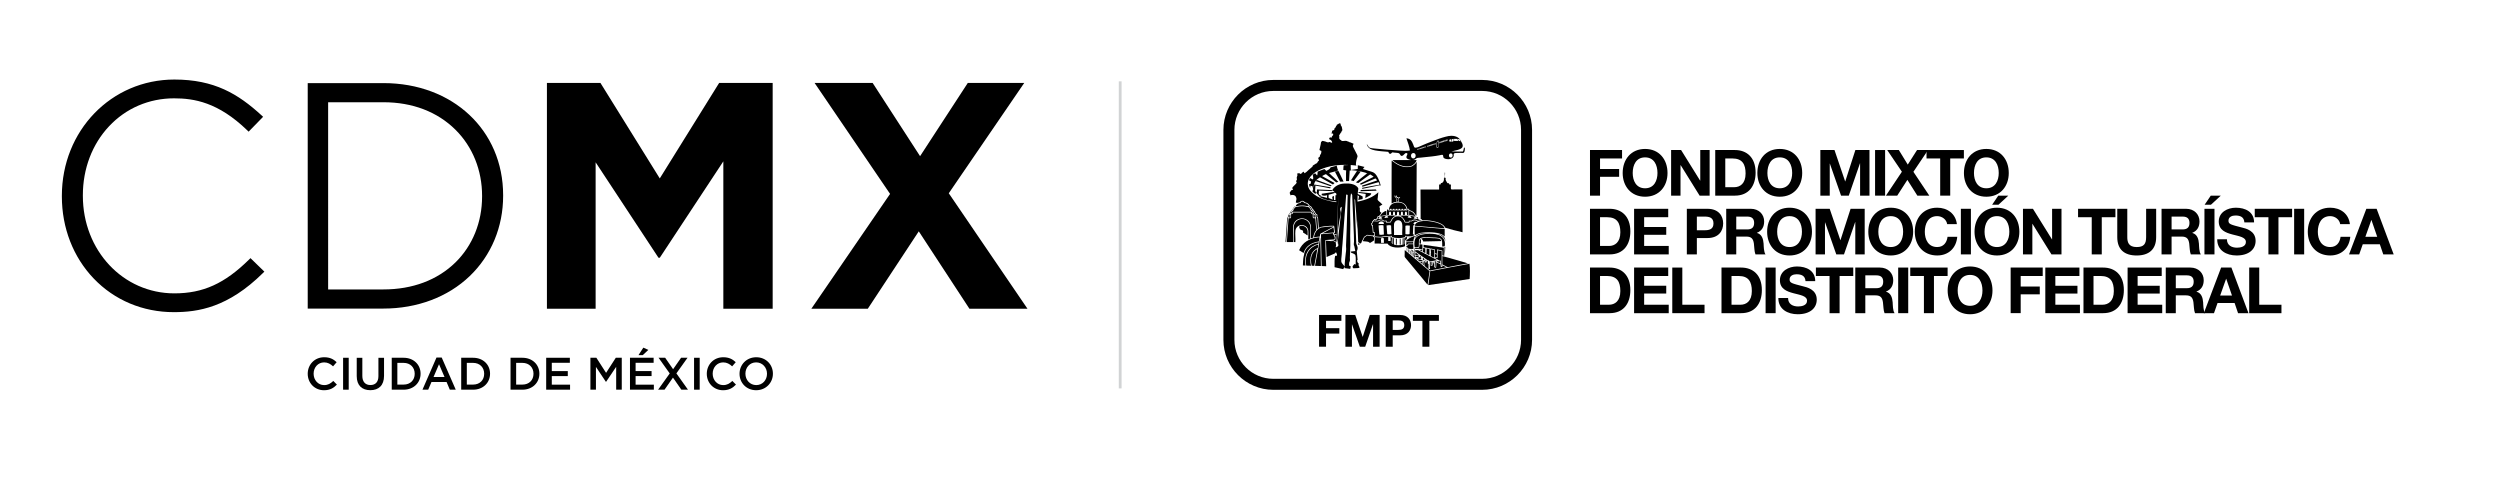 <?xml version="1.0" encoding="utf-8"?>
<!-- Generator: Adobe Illustrator 17.0.0, SVG Export Plug-In . SVG Version: 6.00 Build 0)  -->
<!DOCTYPE svg PUBLIC "-//W3C//DTD SVG 1.1//EN" "http://www.w3.org/Graphics/SVG/1.1/DTD/svg11.dtd">
<svg version="1.1" id="Layer_1" xmlns="http://www.w3.org/2000/svg" xmlns:xlink="http://www.w3.org/1999/xlink" x="0px" y="0px"
	 width="397px" height="76px" viewBox="0 0 397 76" enable-background="new 0 0 397 76" xml:space="preserve">
<g>
	<g>
		<path d="M48.866,59.361V59.35c0-1.44,1.081-2.62,2.615-2.62c0.933,0,1.496,0.325,1.978,0.787l-0.568,0.658
			c-0.407-0.378-0.84-0.628-1.42-0.628c-0.967,0-1.669,0.794-1.669,1.789v0.016c0,0.988,0.703,1.801,1.669,1.801
			c0.624,0,1.024-0.254,1.456-0.66l0.573,0.581c-0.528,0.546-1.109,0.895-2.057,0.895C49.966,61.967,48.866,60.819,48.866,59.361"/>
		<rect x="54.484" y="56.814" width="0.891" height="5.068"/>
		<path d="M56.648,59.734v-2.92h0.891v2.882c0,0.939,0.485,1.448,1.281,1.448c0.788,0,1.273-0.477,1.273-1.409v-2.92h0.892v2.873
			c0,1.515-0.855,2.273-2.179,2.273C57.486,61.959,56.648,61.201,56.648,59.734"/>
		<path d="M62.208,56.813h1.887c1.596,0,2.694,1.096,2.694,2.521v0.016c0,1.424-1.098,2.532-2.694,2.532h-1.887V56.813z
			 M64.096,61.072c1.068,0,1.759-0.718,1.759-1.711V59.35c0-0.995-0.691-1.725-1.759-1.725h-0.997v3.447H64.096z"/>
		<path d="M69.315,56.776h0.828l2.23,5.105h-0.944l-0.513-1.22H68.52l-0.521,1.22h-0.911L69.315,56.776z M70.59,59.867l-0.874-2.027
			l-0.869,2.027H70.59z"/>
		<path d="M73.239,56.813h1.891c1.589,0,2.69,1.096,2.69,2.521v0.016c0,1.424-1.101,2.532-2.69,2.532h-1.891V56.813z M75.13,61.072
			c1.063,0,1.757-0.718,1.757-1.711V59.35c0-0.995-0.694-1.725-1.757-1.725h-1v3.447H75.13z"/>
		<path d="M81.073,56.813h1.889c1.593,0,2.692,1.096,2.692,2.521v0.016c0,1.424-1.1,2.532-2.692,2.532h-1.889V56.813z
			 M82.962,61.072c1.065,0,1.757-0.718,1.757-1.711V59.35c0-0.995-0.692-1.725-1.757-1.725h-0.998v3.447H82.962z"/>
		<polygon points="86.734,56.813 90.493,56.813 90.493,57.61 87.625,57.61 87.625,58.93 90.165,58.93 90.165,59.725 87.625,59.725 
			87.625,61.084 90.526,61.084 90.526,61.881 86.734,61.881 		"/>
		<polygon points="93.757,56.813 94.704,56.813 96.245,59.209 97.787,56.813 98.736,56.813 98.736,61.881 97.849,61.881 
			97.849,58.249 96.245,60.635 96.217,60.635 94.635,58.264 94.635,61.881 93.757,61.881 		"/>
		<path d="M100.04,56.813h3.756v0.797h-2.863v1.32h2.536v0.792h-2.536v1.363h2.899v0.797h-3.792V56.813z M102.16,55.207l0.797,0.355
			l-0.885,0.833h-0.679L102.16,55.207z"/>
		<polygon points="106.352,59.303 104.579,56.813 105.628,56.813 106.888,58.63 108.155,56.813 109.177,56.813 107.41,59.292 
			109.249,61.881 108.199,61.881 106.867,59.964 105.527,61.881 104.507,61.881 		"/>
		<rect x="110.217" y="56.814" width="0.894" height="5.068"/>
		<path d="M112.239,59.361V59.35c0-1.44,1.08-2.62,2.613-2.62c0.933,0,1.498,0.325,1.983,0.787l-0.57,0.658
			c-0.407-0.378-0.842-0.628-1.421-0.628c-0.968,0-1.67,0.794-1.67,1.789v0.016c0,0.988,0.702,1.801,1.67,1.801
			c0.624,0,1.023-0.254,1.454-0.66l0.574,0.581c-0.527,0.546-1.108,0.895-2.057,0.895C113.337,61.967,112.239,60.819,112.239,59.361
			"/>
		<path d="M117.437,59.361V59.35c0-1.427,1.099-2.62,2.656-2.62c1.554,0,2.645,1.18,2.645,2.604v0.016
			c0,1.424-1.104,2.617-2.662,2.617C118.521,61.967,117.437,60.787,117.437,59.361 M121.8,59.361V59.35
			c0-0.985-0.717-1.804-1.724-1.804c-1.004,0-1.704,0.803-1.704,1.789v0.016c0,0.983,0.717,1.801,1.722,1.801
			C121.099,61.151,121.8,60.346,121.8,59.361"/>
		<path d="M27.591,49.569c-4.907,0-9.42-1.896-12.715-5.346c-3.257-3.408-5.052-8.036-5.052-13.023v-0.102
			c0-10.355,7.849-18.468,17.868-18.468c6.337,0,10.122,2.277,13.854,5.699l0.236,0.218l-2.3,2.361l-0.222-0.216
			c-4.629-4.476-8.469-5.077-11.619-5.077c-3.977,0-7.645,1.577-10.326,4.44c-2.683,2.857-4.157,6.744-4.157,10.945v0.099
			c0,8.683,6.385,15.487,14.534,15.487c4.558,0,7.992-1.559,11.864-5.377l0.221-0.217l2.204,2.143l-0.228,0.225
			C36.208,48.833,31.484,49.569,27.591,49.569"/>
		<path d="M60.89,49.001H48.866V13.197H60.89c11.014,0,19.008,7.487,19.008,17.803v0.099c0,4.933-1.879,9.454-5.296,12.735
			C71.127,47.169,66.258,49.001,60.89,49.001 M52.107,45.962h8.782c4.624,0,8.577-1.488,11.448-4.3
			c2.719-2.674,4.219-6.389,4.219-10.462v-0.102c0-4.061-1.5-7.788-4.224-10.492c-2.879-2.858-6.834-4.37-11.442-4.37h-8.782V45.962
			z"/>
		<polygon points="86.851,13.173 95.352,13.173 104.772,28.333 114.199,13.173 122.7,13.173 122.7,49.022 114.866,49.022 
			114.866,25.622 104.772,40.933 104.57,40.933 94.586,25.775 94.586,49.022 86.851,49.022 		"/>
		<polygon points="141.343,30.792 129.357,13.173 138.577,13.173 146.107,24.8 153.685,13.173 162.648,13.173 150.666,30.69 
			163.16,49.022 153.942,49.022 145.902,36.735 137.81,49.022 128.846,49.022 		"/>
	</g>
	<g>
		<g>
			<g>
				<path fill-rule="evenodd" clip-rule="evenodd" d="M230.5,24.05c0.582,0.025,1.212,0.004,1.81,0.01
					c0.117-0.17,0.096-0.476,0.203-0.656c0.155,0.059,0.107,0.3,0.092,0.455c-0.018,0.168-0.065,0.346-0.191,0.406
					c-0.104,0.047-0.26,0.014-0.396,0.01c-0.148-0.001-0.36,0.003-0.553,0.011c-0.323,0.017-0.595-0.026-0.623,0.261
					c-0.008,0.062,0.018,0.121,0.011,0.181c-0.048,0.358-0.457,0.554-0.826,0.555c-0.31,0.001-0.716-0.073-0.815-0.294
					c-0.05-0.106-0.015-0.308-0.092-0.373c-0.089-0.078-0.334,0.003-0.485,0.034c-0.851,0.17-1.659,0.232-2.567,0.329
					c-0.166,0.018-0.348,0.041-0.521,0.057c-0.18,0.018-0.381,0.013-0.519,0.055c-0.101,0.032-0.182,0.134-0.286,0.193
					c-0.1,0.059-0.197,0.114-0.338,0.125c0.162,0.025,0.373,0.004,0.553,0.01c-0.051,0.229-0.178,0.408-0.325,0.556
					c-0.13,0.124-0.367,0.323-0.546,0.373c-1.217,0.342-2.372-0.371-2.977-0.929c0.989,0,1.978,0,2.966,0
					c-0.215-0.081-0.652-0.144-0.724-0.373c-0.081-0.248,0.154-0.424,0.157-0.643c-0.373-0.397-0.562,0.422-0.972,0.351
					c-0.162-0.03-0.223-0.352-0.386-0.419c-0.181-0.073-0.516-0.07-0.782-0.103c-0.088-0.01-0.199-0.047-0.26-0.034
					c-0.117,0.027-0.161,0.229-0.339,0.229c-0.187,0-0.223-0.151-0.317-0.319c-0.698-0.055-1.443-0.106-2.092-0.226
					c-0.64-0.117-1.18-0.375-1.323-0.996c0.084,0.046,0.125,0.162,0.181,0.25c0.075,0.118,0.155,0.244,0.282,0.308
					c0.178,0.087,0.461,0.105,0.734,0.134c1.312,0.136,2.662,0.242,4.006,0.328c0.559,0.036,1.136,0.073,1.653-0.012
					c-0.086-0.698-0.359-1.306-0.556-1.934c0.648,0.042,0.868,0.459,1.076,0.973c0.058,0.141,0.128,0.44,0.227,0.486
					c0.21,0.102,0.614-0.084,0.768-0.148c0.253-0.103,0.454-0.195,0.671-0.292c0.42-0.193,0.948-0.377,1.368-0.545
					c0.68-0.27,1.387-0.545,2.15-0.734c0.268-0.068,0.557-0.136,0.858-0.137c0.438-0.002,0.757,0.094,1.02,0.248
					c0.288,0.17,0.423,0.384,0.575,0.693c0.097,0.188,0.318,0.472,0.192,0.826c-0.088,0.248-0.484,0.392-0.757,0.474
					C231.144,23.902,230.819,23.956,230.5,24.05z M230.817,22.047c-0.081,0.032-0.189,0.037-0.27,0.066
					c-0.007,0.135-0.02,0.322-0.012,0.43c0.094-0.055,0.201-0.099,0.307-0.146C230.826,22.286,230.87,22.12,230.817,22.047z
					 M230.907,22.385c0.223,0,0.446,0,0.669,0c-0.042-0.12-0.102-0.22-0.148-0.338c-0.173,0-0.347,0-0.521,0
					C230.907,22.16,230.907,22.273,230.907,22.385z M231.657,22.363c0.096,0.023,0.191,0.049,0.282,0.079
					c-0.05-0.124-0.121-0.222-0.172-0.34c-0.091-0.008-0.204-0.059-0.282-0.044C231.555,22.147,231.592,22.269,231.657,22.363z
					 M229.765,22.397c0.14,0.018,0.058-0.185,0.079-0.284C229.705,22.096,229.789,22.297,229.765,22.397z M230.195,22.16
					c-0.034,0.088-0.052,0.189-0.078,0.282c0.12,0.017,0.233,0.045,0.35,0.068c-0.009-0.135,0.023-0.309-0.035-0.396
					C230.351,22.127,230.285,22.153,230.195,22.16z M229.641,22.442c0.111,0,0.073-0.204,0.068-0.282
					C229.571,22.135,229.639,22.366,229.641,22.442z M229.494,22.476c0.135,0.022,0.088-0.196,0.077-0.283
					C229.444,22.186,229.511,22.37,229.494,22.476z M229.369,22.521c0.117,0.007,0.078-0.198,0.067-0.284
					C229.315,22.228,229.359,22.438,229.369,22.521z M229.223,22.554c0.036,0.007,0.051-0.007,0.079-0.011
					c0.018-0.071,0.009-0.171,0.011-0.259C229.177,22.271,229.237,22.448,229.223,22.554z M228.124,22.895
					c-0.014,0.23-0.014,0.48,0.056,0.588c0.104,0.034,0.193-0.041,0.238-0.103c-0.058-0.352,0.01-0.732,0.035-1.029
					C228.149,22.256,228.144,22.605,228.124,22.895z M229.098,22.602c0.125,0.007,0.063-0.169,0.079-0.272
					C229.05,22.313,229.087,22.517,229.098,22.602z M228.963,22.646c0.121,0.003,0.067-0.166,0.077-0.271
					C228.914,22.359,228.954,22.566,228.963,22.646z M228.905,22.421c-0.109-0.039-0.081,0.158-0.091,0.259
					C228.954,22.703,228.892,22.523,228.905,22.421z M228.69,22.724c0.027,0.004,0.024-0.021,0.057-0.012
					c0.035-0.05,0.026-0.203,0.022-0.259C228.652,22.448,228.682,22.645,228.69,22.724z M228.542,22.759
					c0.038,0.007,0.054-0.008,0.08-0.01c0.012-0.071,0.023-0.196,0.012-0.249C228.513,22.496,228.563,22.665,228.542,22.759z
					 M227.966,22.724c-0.11-0.044-0.091,0.133-0.091,0.238C227.998,22.977,227.957,22.827,227.966,22.724z M227.738,22.997
					c0.037,0.006,0.055-0.008,0.08-0.011c0.013-0.067,0.013-0.146,0.012-0.226C227.707,22.744,227.748,22.895,227.738,22.997z
					 M227.604,23.043c0.125,0.017,0.083-0.137,0.089-0.239C227.567,22.787,227.611,22.94,227.604,23.043z M227.479,23.088
					c0.112,0.005,0.072-0.139,0.079-0.238C227.436,22.826,227.464,23.009,227.479,23.088z M227.333,23.121
					c0.127,0.023,0.081-0.129,0.092-0.226C227.293,22.872,227.341,23.025,227.333,23.121z M227.209,23.167
					c0.032-0.004,0.057-0.018,0.078-0.034c0-0.064,0-0.128,0-0.192C227.162,22.91,227.192,23.092,227.209,23.167z M227.06,23.201
					c0.036,0.007,0.053-0.009,0.078-0.013c0.021-0.049,0.009-0.133,0.013-0.203C227.024,22.958,227.07,23.105,227.06,23.201z
					 M226.935,23.245c0.11,0.012,0.073-0.12,0.081-0.214C226.891,22.998,226.919,23.174,226.935,23.245z M226.789,23.28
					c0.024,0,0.045,0,0.066,0c0.043-0.035,0.018-0.136,0.024-0.203C226.75,23.045,226.798,23.19,226.789,23.28z M226.653,23.144
					c0.006,0.059-0.013,0.141,0.013,0.183c0.039,0.004,0.053-0.014,0.079-0.023C226.754,23.198,226.75,23.047,226.653,23.144z
					 M226.325,23.427c0.04,0.005,0.056-0.013,0.079-0.024c-0.005-0.059,0.013-0.14-0.012-0.18
					C226.283,23.211,226.313,23.35,226.325,23.427z M226.2,23.471c0.028,0.006,0.024-0.019,0.056-0.009
					c0.02-0.044,0.02-0.151,0-0.195C226.139,23.244,226.177,23.417,226.2,23.471z M226.054,23.506
					c0.036,0.006,0.053-0.007,0.08-0.01c-0.003-0.063,0.006-0.139-0.013-0.181C226.006,23.291,226.044,23.438,226.054,23.506z
					 M225.916,23.551c0.041,0.006,0.058-0.013,0.081-0.022c0.004-0.066-0.005-0.117-0.011-0.172
					C225.869,23.336,225.911,23.483,225.916,23.551z M225.78,23.584c0.024,0,0.047,0,0.071,0c0.029-0.051-0.003-0.123,0-0.181
					C225.724,23.387,225.773,23.504,225.78,23.584z M225.646,23.63c0.037,0.007,0.054-0.007,0.077-0.012
					c0.019-0.044-0.011-0.106-0.01-0.168C225.583,23.43,225.634,23.555,225.646,23.63z M225.487,23.517
					c0.001,0.063,0.015,0.114,0.035,0.16c0.043,0.004,0.052-0.024,0.078-0.036c-0.009-0.047-0.026-0.087-0.023-0.146
					C225.532,23.488,225.512,23.504,225.487,23.517z M225.376,23.71c0.042,0.004,0.071-0.002,0.089-0.022
					c-0.016-0.046-0.016-0.105-0.034-0.148C225.31,23.519,225.364,23.647,225.376,23.71z M225.238,23.754
					c0.046,0.007,0.066-0.009,0.091-0.023c-0.011-0.05-0.02-0.101-0.033-0.147C225.173,23.565,225.228,23.693,225.238,23.754z
					 M225.114,23.8c0.035,0.007,0.034-0.018,0.069-0.011c0.019-0.05-0.017-0.104-0.024-0.159
					C225.035,23.604,225.087,23.759,225.114,23.8z M224.345,25.146c0.605,0.129,0.627-0.955,0.023-0.836
					C223.959,24.389,223.987,25.07,224.345,25.146z M230.319,25.021c0.463,0.089,0.483-0.748,0.011-0.656
					C230.012,24.427,230.021,24.965,230.319,25.021z"/>
				<path fill-rule="evenodd" clip-rule="evenodd" d="M228.406,22.397c-0.071,0.27-0.083,0.643-0.045,0.959
					c-0.043,0.035-0.081,0.069-0.158,0.07c-0.044-0.33-0.055-0.765,0.079-1.006C228.325,22.413,228.35,22.387,228.406,22.397z"/>
				<path fill-rule="evenodd" clip-rule="evenodd" d="M213.357,28.837c-0.186,0-0.371,0-0.554,0
					c-0.278-0.533-0.562-1.055-0.828-1.597c0.184-0.027,0.404-0.082,0.568-0.089C212.812,27.712,213.104,28.256,213.357,28.837z"/>
				<path fill-rule="evenodd" clip-rule="evenodd" d="M216.061,27.24c0.013,0.055-0.066,0.119-0.112,0.182
					c-0.324,0.427-0.658,0.906-0.986,1.336c-0.14-0.043-0.286-0.083-0.429-0.127c0.307-0.508,0.65-0.985,0.963-1.49
					C215.677,27.178,215.881,27.199,216.061,27.24z"/>
				<path fill-rule="evenodd" clip-rule="evenodd" d="M229.436,27.386c0.012,0,0.024,0,0.033,0c0.047,0.223-0.061,0.612,0,0.804
					c0.02,0.056,0.075,0.07,0.114,0.091c-0.115,0.311,0.151,0.583,0.269,0.802c0.073,0.018,0.172,0.012,0.253,0.024
					c0.016,0.046,0.007,0.122,0.021,0.168c0.087,0.015,0.183,0.022,0.272,0.035c0.043,0.205-0.085,0.655,0.077,0.76
					c0.074,0.044,0.29,0.01,0.421,0.01c0.429,0,0.961,0,1.335,0c0.019,2.254,0.008,4.538,0.021,6.8
					c-0.938-0.213-1.862-0.439-2.737-0.713c-0.263-0.509-0.844-0.782-1.518-0.95c-0.607-0.155-1.263-0.262-1.911-0.238
					c-0.059,0.002-0.138,0.025-0.193,0.01c-0.125-0.032-0.143-0.301-0.294-0.191c0.015-1.586-0.031-3.111-0.023-4.696
					c0.985,0,1.969,0,2.954,0c0-0.263,0-0.528,0-0.792c0.081-0.012,0.171-0.017,0.25-0.035c0.025-0.051,0.008-0.147,0.032-0.204
					c0.291,0.029,0.445-0.258,0.487-0.509c0.011-0.074-0.026-0.144-0.013-0.205c0.015-0.062,0.119-0.109,0.136-0.191
					C229.48,27.917,229.375,27.625,229.436,27.386z"/>
				<path fill-rule="evenodd" clip-rule="evenodd" d="M211.468,29.446c-0.049,0.054-0.114,0.091-0.181,0.125
					c-0.773-0.278-1.568-0.534-2.343-0.814c0.008-0.059,0.126-0.162,0.169-0.182C209.904,28.86,210.685,29.155,211.468,29.446z"/>
				<path fill-rule="evenodd" clip-rule="evenodd" d="M218.485,30.081c0.048,0.044,0.099,0.146,0.099,0.203
					c-0.857,0.018-1.691,0.065-2.544,0.09c0.011-0.07,0.026-0.136,0.046-0.204C216.892,30.149,217.681,30.108,218.485,30.081z"/>
				<path fill-rule="evenodd" clip-rule="evenodd" d="M217.758,30.691c0.032,0.031-0.072,0.112-0.112,0.148
					c0.01,0.039,0.086,0.013,0.091,0.055c-0.262,0.235-0.621,0.367-0.928,0.556c-0.003-0.201,0.06-0.43,0.067-0.655
					c-0.381-0.068-0.79-0.107-1.178-0.172c0.019-0.053,0.05-0.095,0.081-0.133C216.437,30.559,217.088,30.633,217.758,30.691z"/>
				<path fill-rule="evenodd" clip-rule="evenodd" d="M221.991,31.473c0.023-0.108,0.12-0.145,0.271-0.126
					c-0.048,0.114-0.246,0.08-0.238,0.25c-0.161,0.081,0.02,0.239,0.048,0.34c-0.074,0.014-0.145,0.03-0.148,0.112
					c-0.114,0.011-0.104-0.1-0.168-0.136c0.031-0.096,0.062-0.223,0.043-0.305c-0.008-0.034-0.051-0.048-0.067-0.09
					c-0.007-0.017,0.008-0.043,0-0.057c-0.07-0.114-0.206-0.196-0.239-0.317c0.08-0.033,0.18,0.161,0.248,0.169
					C221.772,31.419,221.874,31.453,221.991,31.473z"/>
				<path fill-rule="evenodd" clip-rule="evenodd" d="M221.731,31.122c0.025-0.003,0.042,0.001,0.056,0.012
					c-0.006,0.007-0.011,0.017-0.011,0.032C221.74,31.172,221.725,31.155,221.731,31.122z"/>
				<path fill-rule="evenodd" clip-rule="evenodd" d="M221.912,31.313c0.01,0.005,0.018,0.011,0.033,0.011
					c0.011,0.038-0.017,0.036-0.021,0.059C221.892,31.383,221.896,31.328,221.912,31.313z"/>
				<path fill-rule="evenodd" clip-rule="evenodd" d="M207.089,32.23c0.375,0.013,0.579,0.198,0.746,0.419
					c-0.131,0.156-0.273,0.08-0.509,0.034c-0.439-0.085-1.044-0.057-1.416,0.08c-0.053-0.029-0.107-0.06-0.135-0.114
					c0.164-0.221,0.37-0.401,0.735-0.419c0.078-0.032,0.056-0.163,0.124-0.203c0.133-0.003,0.285-0.05,0.362,0.021
					C207.057,32.103,207.016,32.187,207.089,32.23z"/>
				<path fill-rule="evenodd" clip-rule="evenodd" d="M223.372,33.306c-0.035,0-0.068,0-0.102,0c0-0.046,0-0.09,0-0.138
					c-0.078,0-0.158,0-0.239,0c-0.024,0.024-0.005,0.094-0.011,0.138c-0.071,0-0.143,0-0.214,0c0-0.046,0-0.09,0-0.138
					c-0.076,0-0.151,0-0.226,0c-0.027,0.024-0.005,0.094-0.011,0.138c-0.077,0-0.152,0-0.227,0c0-0.046,0-0.09,0-0.138
					c-0.077,0-0.151,0-0.228,0c-0.025,0.024-0.004,0.094-0.011,0.138c-0.071,0-0.144,0-0.215,0c0-0.046,0-0.09,0-0.138
					c-0.077,0-0.15,0-0.225,0c-0.027,0.024-0.005,0.094-0.012,0.138c-0.076,0-0.152,0-0.225,0c0-0.046,0-0.09,0-0.138
					c-0.076,0-0.151,0-0.228,0c-0.025,0.024-0.004,0.094-0.013,0.138c-0.073,0-0.15,0-0.226,0c0-0.046,0-0.09,0-0.138
					c-0.076,0-0.149,0-0.226,0c-0.025,0.024-0.006,0.094-0.012,0.138c-0.051,0-0.105,0-0.157,0c0.068-0.852,0.727-1.214,1.708-1.132
					C222.898,32.225,223.329,32.686,223.372,33.306z"/>
				<path fill-rule="evenodd" clip-rule="evenodd" d="M205.698,32.74c0.014,0.004,0.016,0.02,0.031,0.023
					c-0.076,0.124-0.291,0.115-0.293,0.316c-0.131,0.024-0.092,0.22-0.182,0.282c-0.025-0.102,0.061-0.287,0.171-0.326
					c0-0.04,0-0.076,0-0.114C205.52,32.864,205.609,32.803,205.698,32.74z"/>
				<path fill-rule="evenodd" clip-rule="evenodd" d="M208.186,32.921c0,0.034,0,0.066,0,0.102c0.128,0.066,0.154,0.236,0.214,0.372
					c0.059,0.02,0.095-0.006,0.125,0c0.012,0.124,0.069,0.203,0.191,0.216c0.015,0.046,0,0.066-0.01,0.112
					c0.064,0.064,0.119,0.137,0.124,0.26c0.068,0.067,0.164,0.109,0.248,0.16c-0.018,0.223,0.011,0.398,0.125,0.487
					c0.013,0.348,0.064,0.895,0.09,1.279c0.008,0.108,0.042,0.257,0.023,0.328c-0.019,0.078-0.148,0.124-0.191,0.169
					c-0.029-0.543-0.128-1.225-0.147-1.764c-0.002-0.012,0.014-0.054,0.012-0.068c-0.012-0.049-0.076-0.091-0.092-0.149
					c-0.023-0.093,0.024-0.201,0-0.281c-0.027-0.095-0.177-0.121-0.237-0.182c0.004-0.104-0.041-0.162-0.09-0.213
					c0.037-0.116-0.057-0.183-0.148-0.205c-0.027-0.059-0.03-0.141-0.079-0.182c-0.029,0-0.061,0-0.09,0
					c-0.053-0.094-0.043-0.249-0.157-0.282c-0.003-0.034,0.004-0.074-0.013-0.092c-0.072-0.079-0.172-0.128-0.261-0.191
					C207.942,32.661,208.061,32.887,208.186,32.921z"/>
				<path fill-rule="evenodd" clip-rule="evenodd" d="M220.26,33.271c0.064,0,0.128,0,0.191,0c0,0.045,0,0.09,0,0.135
					c0.121,0,0.242,0,0.362,0c0.035-0.018-0.009-0.114,0.024-0.135c0.047,0.004,0.011,0.095,0.021,0.135c0.14,0,0.278,0,0.417,0
					c0.036-0.018-0.009-0.114,0.023-0.135c0.049,0.004,0.013,0.095,0.023,0.135c0.139,0,0.28,0,0.417,0
					c0.028-0.023,0.005-0.094,0.016-0.135c0.046,0.004,0.009,0.095,0.02,0.135c0.143,0,0.287,0,0.43,0
					c0.026-0.023,0.006-0.094,0.011-0.135c0.049,0.004,0.011,0.095,0.023,0.135c0.14,0,0.281,0,0.419,0
					c0.033-0.018-0.012-0.114,0.024-0.135c0.047,0.004,0.009,0.095,0.021,0.135c0.14,0,0.279,0,0.419,0
					c0.025-0.023,0.004-0.094,0.011-0.135c0.049,0.004,0.01,0.095,0.023,0.135c0.103,0,0.204,0,0.306,0
					c0.026-0.023,0.005-0.094,0.01-0.135c0.065,0,0.129,0,0.194,0c0,0.287,0,0.574,0,0.86c-0.081,0-0.16,0-0.239,0
					c0.002-0.249,0.04-0.526-0.168-0.52c-0.206,0.003-0.156,0.281-0.16,0.52c-0.105,0-0.211,0-0.315,0
					c-0.008-0.241,0.051-0.521-0.16-0.52c-0.206,0-0.154,0.278-0.158,0.52c-0.098,0-0.195,0-0.293,0
					c-0.008-0.23,0.047-0.505-0.148-0.52c-0.214-0.016-0.185,0.265-0.18,0.52c-0.105,0-0.211,0-0.316,0
					c-0.007-0.241,0.051-0.521-0.161-0.52c-0.203,0-0.152,0.278-0.157,0.52c-0.107,0-0.211,0-0.316,0
					c-0.009-0.23,0.053-0.51-0.146-0.52c-0.217-0.012-0.167,0.271-0.171,0.52c-0.105,0-0.212,0-0.316,0
					C220.26,33.845,220.26,33.559,220.26,33.271z"/>
				<path fill-rule="evenodd" clip-rule="evenodd" d="M205.087,33.383c0.015,0.008,0.026,0.019,0.043,0.023
					c0.072,0.119-0.113,0.141-0.159,0.215c-0.026,0.048,0.008,0.086-0.01,0.137c-0.015,0.042-0.123,0.118-0.102,0.214
					c-0.081,0.049-0.172,0.085-0.228,0.159c-0.013,0.086,0.02,0.196,0,0.284c-0.015,0.067-0.114,0.141-0.123,0.227
					c-0.101,1.013-0.158,2.292-0.239,3.393c0.002-0.006,0.005,0.296-0.02,0.362c-0.026,0.069-0.068,0.047-0.081,0.045
					c-0.051-0.017-0.006-0.365,0-0.452c0.084-1.104,0.165-2.257,0.238-3.36c0.112-0.093,0.145-0.262,0.124-0.487
					c0.085-0.051,0.178-0.096,0.249-0.16c-0.007-0.185,0.158-0.21,0.113-0.372C205.017,33.596,205.078,33.515,205.087,33.383z"/>
				<path fill-rule="evenodd" clip-rule="evenodd" d="M220.158,34.143c-0.332,0.06-0.684,0.101-1.008,0.169
					c0.202-0.361,0.499-0.722,0.996-0.827C220.172,33.683,220.15,33.928,220.158,34.143z"/>
				<path fill-rule="evenodd" clip-rule="evenodd" d="M223.768,33.486c0.525,0.094,0.792,0.447,1.03,0.827
					c-0.336-0.063-0.688-0.111-1.03-0.169C223.768,33.925,223.768,33.705,223.768,33.486z"/>
				<path fill-rule="evenodd" clip-rule="evenodd" d="M205.311,33.735c0.965,0,1.933,0,2.899,0c0.01,0.076,0.009,0.163,0.031,0.226
					c0.03,0.056,0.15,0.018,0.204,0.048c0.062,0.124-0.031,0.51,0.069,0.608c0.079,0.078,0.243,0,0.361,0.058
					c0.038,0.458,0.076,0.903,0.114,1.379c0.01,0.148,0.059,0.346,0.034,0.465c-0.017,0.074-0.114,0.154-0.171,0.249
					c-0.157,0.265-0.268,0.602-0.316,0.962c-0.129,0.032-0.245,0.07-0.361,0.115c-0.036-0.646,0.044-1.252,0-1.881
					c-0.029-0.401-0.228-0.718-0.464-0.926c-0.244-0.213-0.601-0.39-1.031-0.363c-0.733,0.043-1.284,0.585-1.336,1.325
					c-0.051,0.757,0.039,1.582,0,2.443c-0.33,0-0.663,0-0.994,0c0.091-1.258,0.174-2.524,0.271-3.779
					c0.102-0.024,0.261,0.004,0.362-0.021c0.074-0.15,0.015-0.432,0.035-0.633c0.087-0.013,0.186-0.012,0.247-0.048
					C205.322,33.928,205.255,33.769,205.311,33.735z"/>
				<path fill-rule="evenodd" clip-rule="evenodd" d="M204.916,34.075c0,0.155,0,0.309,0,0.465c-0.076,0-0.152,0-0.228,0
					c0.077-0.067,0.057-0.232,0.057-0.373C204.805,34.138,204.84,34.085,204.916,34.075z"/>
				<path fill-rule="evenodd" clip-rule="evenodd" d="M225.148,34.493c0,0.081,0,0.159,0,0.236c0.011,0.028,0.071,0.007,0.102,0.013
					c0,0.046,0,0.09,0,0.135c0.143-0.024,0.199,0.038,0.227,0.126c0.069-0.027,0.12-0.077,0.191-0.102
					c0.013,0.048,0.064,0.057,0.067,0.113c-0.209,0.021-0.439,0.066-0.6,0.034c-0.098-0.019-0.169-0.099-0.237-0.124
					c-0.218-0.083-0.459-0.062-0.634,0.044c-0.031,0.021-0.064,0.07-0.113,0.08c-0.133,0.033-0.259-0.024-0.407,0
					c-0.045,0.032-0.004,0.147-0.034,0.191c-0.189,0.007-0.361-0.007-0.543-0.01c-0.185-0.416-0.472-0.914-1.019-0.973
					c-0.808-0.086-1.138,0.434-1.381,0.973c-0.183,0.003-0.351,0.018-0.543,0.01c-0.015-0.05-0.003-0.132-0.021-0.179
					c-0.149-0.044-0.282,0.015-0.407-0.012c-0.086-0.019-0.14-0.1-0.193-0.124c-0.164-0.077-0.384-0.069-0.565,0
					c-0.064,0.024-0.132,0.103-0.228,0.124c-0.168,0.037-0.385-0.026-0.633,0c0.025-0.061,0.059-0.115,0.111-0.147
					c0.045,0.044,0.115,0.06,0.162,0.102c0.04-0.03,0.055-0.088,0.09-0.126c0.047,0,0.097,0,0.146,0
					c0.026-0.023,0.004-0.093,0.01-0.135c0.036,0,0.07,0,0.104,0c0-0.085,0-0.173,0-0.26c0.411-0.058,0.873-0.193,1.368-0.238
					c0.546-0.05,1.176,0,1.787,0c0.609,0,1.234-0.041,1.778,0C224.229,34.282,224.723,34.417,225.148,34.493z M219.876,34.617
					c0.184-0.031,0.392-0.043,0.575-0.077C220.434,34.18,219.836,34.247,219.876,34.617z M223.542,34.54
					c0.183,0.034,0.391,0.046,0.578,0.077C224.154,34.26,223.555,34.167,223.542,34.54z M218.901,34.776
					c0.192-0.021,0.378-0.051,0.578-0.067C219.48,34.333,218.856,34.419,218.901,34.776z M224.503,34.708
					c0.2,0.017,0.388,0.042,0.578,0.067C225.135,34.4,224.501,34.35,224.503,34.708z"/>
				<path fill-rule="evenodd" clip-rule="evenodd" d="M223.089,35.331c0.228,0.017,0.484,0.005,0.712,0.023
					c0.021-0.054,0.025-0.127,0.022-0.205c0.127,0,0.25,0,0.374,0c0.176-0.223,0.691-0.209,0.872,0c0.032,0,0.067,0,0.103,0
					c-0.06,0.042-0.128,0.069-0.193,0.103c-0.271-0.083-0.49,0.073-0.531,0.293c0.039,0.041,0.136,0.024,0.192,0.046
					c-0.03,0.064-0.069,0.12-0.08,0.203c-0.054,0.005-0.096-0.003-0.137-0.01c-0.015,0.473-0.031,0.948-0.056,1.417
					c0.036,0.033,0.102,0.039,0.171,0.041c0,0.047,0,0.092,0,0.138c-0.136,0.045-0.264,0.097-0.386,0.156
					c-0.33-0.034-0.676-0.055-1.007-0.09c-0.027,0.04-0.004,0.125-0.012,0.183c-0.552,0.252-1.543,0.226-2.104,0
					c0-0.061,0-0.122,0-0.183c-0.434,0.048-0.87,0.048-1.325,0.09c-0.135,0.013-0.263,0.059-0.396,0.069
					c-0.307,0.023-0.625-0.043-0.928-0.057c-0.072-0.002-0.186,0.032-0.225-0.034c-0.003-0.071,0.117-0.017,0.168-0.034
					c0-0.199,0-0.4,0-0.6c-0.071,0-0.143,0-0.215,0c-0.037-0.381-0.069-0.768-0.103-1.155c-0.022-0.025-0.094-0.003-0.134-0.01
					c-0.012-0.052-0.019-0.111-0.035-0.159c0.025-0.063,0.102-0.073,0.137-0.125c-0.023-0.155,0.03-0.233,0.113-0.284
					c0.276-0.042,0.513,0.06,0.77,0c0.118-0.027,0.218-0.148,0.373-0.168c0.213-0.026,0.355,0.046,0.51,0.168
					c0.123,0,0.249,0,0.373,0c-0.006,0.079,0.02,0.125,0.011,0.205c0.229-0.016,0.486-0.006,0.714-0.023
					c0.232-0.5,0.518-1.042,1.255-0.974C222.652,34.409,222.894,34.882,223.089,35.331z M222.455,35.14
					c-0.066-0.06-0.172-0.126-0.271-0.15c-0.461-0.111-0.782,0.253-0.816,0.624c-0.041,0.483,0.032,1.151,0,1.708
					c0.439,0,0.877,0,1.315,0C222.602,36.58,222.875,35.514,222.455,35.14z M218.913,35.568c0.283,0,0.566,0,0.849,0
					C219.828,34.989,218.877,35.055,218.913,35.568z M218.913,35.794c0.028,0.457,0.069,0.995,0.125,1.459
					c0.205,0.068,0.52,0.029,0.724-0.012c-0.016-0.489-0.04-0.969-0.066-1.448C219.475,35.709,219.15,35.764,218.913,35.794z
					 M220.182,35.805c0.041,0.454,0.074,0.915,0.111,1.373c0.188,0.081,0.47,0.024,0.679,0c-0.028-0.453-0.038-0.92-0.067-1.373
					C220.712,35.72,220.387,35.769,220.182,35.805z M223.18,35.863c0,0.441,0,0.883,0,1.326c0.192,0.024,0.498,0.05,0.656-0.025
					c0.006-0.453,0.037-0.881,0.045-1.333C223.669,35.805,223.343,35.772,223.18,35.863z"/>
				<path fill-rule="evenodd" clip-rule="evenodd" d="M208.074,37.865c-0.088,0.071-0.213,0.105-0.319,0.158
					c-0.027-0.504,0.039-0.931,0-1.368c-0.051-0.584-0.561-0.959-1.142-0.906c-0.453,0.041-0.853,0.395-0.905,0.894
					c-0.062,0.596,0.046,1.182,0,1.799c-0.085-0.006-0.193,0.014-0.261-0.012c0-0.617,0-1.268,0-1.843
					c0-0.331-0.014-0.613,0.057-0.861c0.142-0.489,0.578-0.906,1.198-0.95c0.417-0.029,0.724,0.153,0.942,0.352
					c0.207,0.189,0.399,0.501,0.43,0.859C208.118,36.56,208.038,37.216,208.074,37.865z"/>
				<path fill-rule="evenodd" clip-rule="evenodd" d="M229.403,36.259c-1.592-0.124-3.151-0.284-4.742-0.406
					c0.126-0.601,0.798-0.698,1.417-0.771c0.264-0.031,0.597,0.012,0.891,0.046c0.784,0.092,1.671,0.307,2.129,0.688
					C229.232,35.931,229.366,36.1,229.403,36.259z"/>
				<path fill-rule="evenodd" clip-rule="evenodd" d="M207.653,37.38c-0.044,0.005-0.126-0.058-0.192-0.102
					c-0.06-0.044-0.116-0.115-0.181-0.148c-0.062-0.032-0.148-0.03-0.169-0.112c-0.091-0.012-0.145-0.059-0.191-0.114
					c0.003-0.097,0.04-0.191,0-0.271c-0.147-0.083-0.329-0.131-0.476-0.216c-0.042-0.155-0.125-0.269-0.159-0.43
					c0.58-0.371,1.314,0.07,1.368,0.702C207.672,36.913,207.64,37.118,207.653,37.38z"/>
				<path fill-rule="evenodd" clip-rule="evenodd" d="M211.76,35.953c0.004,0.083-0.136,0.128-0.213,0.17
					c-0.602,0.319-1.244,0.656-1.857,0.974c0.003,0.042,0.021,0.048-0.032,0.045c-0.02,0.149-0.051,0.29-0.081,0.429
					c-0.346,0.007-0.634,0.066-0.926,0.125c0.087-0.53,0.263-0.927,0.575-1.233c0.072-0.071,0.174-0.114,0.26-0.172
					c0.077-0.05,0.196-0.135,0.317-0.168c0.06-0.017,0.132-0.01,0.203-0.023c0.319-0.059,0.77-0.087,1.188-0.125
					C211.382,35.96,211.568,35.981,211.76,35.953z"/>
				<path fill-rule="evenodd" clip-rule="evenodd" d="M224.661,35.953c1.585,0.14,3.17,0.278,4.754,0.42c0,0.392,0,0.782,0,1.176
					c-0.026,0.016-0.083-0.062-0.126-0.103c-0.598-0.566-2.214-0.636-3.395-0.506c-0.199,0.02-0.372,0.039-0.53,0.089
					c-0.234,0.071-0.455,0.235-0.703,0.305C224.643,36.899,224.643,36.388,224.661,35.953z"/>
				<path fill-rule="evenodd" clip-rule="evenodd" d="M211.76,36.123c0.063,0.232,0.055,0.537,0.092,0.792
					c-0.626,0.048-1.24,0.11-1.866,0.158C210.569,36.75,211.175,36.444,211.76,36.123z"/>
				<path fill-rule="evenodd" clip-rule="evenodd" d="M211.692,37.028c0.05,0.001-0.022,0.043-0.022,0.069
					c0.022,0.106,0.094,0.194,0.149,0.293c0.108,0.205,0.188,0.332,0.102,0.633c-0.485,0.033-0.996,0.04-1.448,0.103
					c-0.02,1.349,0.087,2.777,0.125,4.152c-0.256,0.001-0.487-0.019-0.726-0.034c-0.043-1.672-0.072-3.361-0.103-5.044
					C210.414,37.144,211.06,37.092,211.692,37.028z"/>
				<path fill-rule="evenodd" clip-rule="evenodd" d="M227.988,37.084c0.77,0.093,1.513,0.307,1.528,1.189
					C229.302,37.583,228.765,37.214,227.988,37.084z"/>
				<path fill-rule="evenodd" clip-rule="evenodd" d="M229.425,39.111c-0.132,0.016-0.266,0.025-0.395,0.043
					c-0.023-0.45,0.057-1.018-0.228-1.231c-0.318-0.242-1.18-0.206-1.707-0.239c-0.566-0.037-1.386-0.077-1.653,0.247
					c-0.237,0.291-0.037,0.925-0.181,1.315c-0.217,0-0.408-0.042-0.622-0.011c-0.093-0.643-0.027-1.233,0.282-1.551
					c0.423-0.433,1.175-0.519,1.969-0.555C228.378,37.06,229.675,37.515,229.425,39.111z"/>
				<path fill-rule="evenodd" clip-rule="evenodd" d="M218.053,37.515c0,0.043,0,0.083,0,0.125c0.023,0.026,0.093,0.004,0.138,0.01
					c0,0.176,0,0.35,0,0.521c-0.138,0.113-0.295,0.2-0.464,0.306c-0.046,0.025-0.121,0.091-0.16,0.091
					c-0.081,0.002-0.179-0.121-0.248-0.147c-0.263-0.102-0.61-0.064-0.928-0.124c0.042-0.104,0.105-0.187,0.159-0.283
					c0.049-0.096,0.072-0.218,0.136-0.307c0.022-0.031,0.402-0.32,0.484-0.316c0.09,0.005,0.178,0.049,0.283,0.068
					C217.64,37.492,217.853,37.476,218.053,37.515z"/>
				<path fill-rule="evenodd" clip-rule="evenodd" d="M224.74,37.412c-0.155,0.212-0.267,0.562-0.305,0.927
					c-0.36,0.015-0.735,0.015-1.109,0.012c0.01-0.057-0.001-0.096-0.066-0.078C223.59,37.826,224.193,37.646,224.74,37.412z"/>
				<path fill-rule="evenodd" clip-rule="evenodd" d="M222.761,38.839c0.034,0,0.066,0,0.103,0c0.025-0.068,0.104-0.084,0.147-0.136
					c0.01-0.225-0.016-0.535,0-0.792c0.002-0.084-0.009-0.162,0.102-0.158c0,0.447,0,0.897,0,1.348
					c-0.837,0.36-2.37,0.296-2.773-0.42c-0.679-0.007-1.388,0.015-2.05-0.012c0.01-0.335-0.013-0.702,0.012-1.019
					c0.333,0,0.647,0.079,0.962,0.067c0.13-0.003,0.265-0.048,0.398-0.067c0.407-0.051,0.832-0.042,1.268-0.09
					c0,0.045,0,0.09,0,0.136c0.053,0.032,0.119,0.056,0.192,0.067c0,0.317,0,0.634,0,0.952c0.033,0.027,0.068,0.051,0.114,0.068
					c0-0.325,0-0.649,0-0.975c0.055-0.005,0.078,0.027,0.133,0.025c0,0.333,0,0.668,0,1.005c0.357,0.141,1.001,0.133,1.37,0.01
					c0-0.331,0-0.662,0-0.993c0.056-0.008,0.098-0.025,0.147-0.035c0,0.128,0,0.291,0,0.462c0,0.163,0.033,0.37,0,0.466
					C222.863,38.811,222.807,38.811,222.761,38.839z M220.451,37.65c0,0.208,0,0.416,0,0.624c0.125,0,0.25,0,0.374,0
					c0-0.208,0-0.415,0-0.624C220.701,37.65,220.576,37.65,220.451,37.65z M219.762,37.911c-0.066-0.205-0.369-0.225-0.44-0.024
					c-0.067,0.192,0.025,0.451-0.013,0.681c0.152,0,0.303,0,0.453,0C219.762,38.349,219.762,38.129,219.762,37.911z M220.985,38.364
					c-0.006,0.1-0.046,0.209,0.032,0.271c-0.006-0.276,0.017-0.641-0.011-0.861C221.001,37.981,220.993,38.18,220.985,38.364z"/>
				<path fill-rule="evenodd" clip-rule="evenodd" d="M223.248,37.56c0.231,0.023,0.456,0.048,0.702,0.056
					c-0.032,0.044-0.104,0.049-0.137,0.09c-0.037,0.005-0.009-0.051-0.034-0.057c-0.117,0-0.235,0-0.352,0
					c-0.024,0.072-0.005,0.194-0.011,0.282c-0.096,0.091-0.186,0.184-0.272,0.284c0.005-0.171-0.028-0.302-0.022-0.474
					c0.045-0.004,0.062-0.036,0.112-0.036C223.24,37.658,223.225,37.592,223.248,37.56z"/>
				<path fill-rule="evenodd" clip-rule="evenodd" d="M209.531,37.674c0.015,0.17-0.074,0.446-0.1,0.665
					c-1.226,0.196-2.088,0.752-2.422,1.835c-0.252-0.134-0.464-0.306-0.713-0.44C206.834,38.502,207.902,37.806,209.531,37.674z"/>
				<path fill-rule="evenodd" clip-rule="evenodd" d="M209.658,37.707c0.062,1.484,0.069,3.024,0.101,4.538
					c-0.304-0.02-0.62-0.028-0.939-0.035C209.083,40.695,209.407,39.237,209.658,37.707z"/>
				<path fill-rule="evenodd" clip-rule="evenodd" d="M228.883,38.284c-0.972,0.013-1.923,0.046-2.886,0.067
					c-0.03-0.229-0.158-0.361-0.339-0.44c0.493-0.238,1.16-0.126,1.9-0.09C228.153,37.848,228.803,37.805,228.883,38.284z"/>
				<path fill-rule="evenodd" clip-rule="evenodd" d="M221.81,37.911c0,0.31,0,0.616,0,0.928c-0.05,0-0.099,0-0.146,0
					c0-0.317,0-0.634,0-0.952C221.71,37.899,221.77,37.895,221.81,37.911z"/>
				<path fill-rule="evenodd" clip-rule="evenodd" d="M222.421,38.839c-0.045,0-0.091,0-0.135,0c0-0.312,0-0.618,0-0.928
					c0.038-0.006,0.103,0.015,0.123-0.012C222.436,38.19,222.414,38.527,222.421,38.839z"/>
				<path fill-rule="evenodd" clip-rule="evenodd" d="M225.646,38.013c0,0.222,0,0.445,0,0.667c-0.072,0-0.144,0-0.216,0
					c-0.023-0.263-0.027-0.589,0.137-0.701C225.596,37.989,225.611,38.011,225.646,38.013z"/>
				<path fill-rule="evenodd" clip-rule="evenodd" d="M224.402,38.442c-0.017,0.104,0.035,0.138,0.021,0.238
					c-0.273,0-0.55,0-0.825,0c-0.058,0.126-0.156,0.214-0.261,0.295c-0.024-0.152-0.004-0.352-0.011-0.521
					C223.684,38.449,224.064,38.467,224.402,38.442z"/>
				<path fill-rule="evenodd" clip-rule="evenodd" d="M209.385,38.454c0.053,0.059-0.019,0.184-0.021,0.261
					c-1.415,0.358-2.351,1.532-2.05,3.453c-0.148,0.005-0.266-0.022-0.418-0.014c0.024-0.496,0.029-1.005,0.125-1.425
					c0.043-0.189,0.11-0.362,0.091-0.521C207.426,39.182,208.241,38.653,209.385,38.454z"/>
				<path fill-rule="evenodd" clip-rule="evenodd" d="M215.677,38.59c0.107,0.04,0.172,0.122,0.296,0.148
					c-0.075,0.08-0.176,0.133-0.285,0.18C215.687,38.805,215.692,38.686,215.677,38.59z"/>
				<path fill-rule="evenodd" clip-rule="evenodd" d="M224.423,38.783c-0.004,0.26,0.006,0.506,0.024,0.745
					c-0.313-0.005-0.667,0.033-0.871-0.078c0-0.035,0-0.068,0-0.103c-0.085-0.039-0.186-0.064-0.25-0.124
					c-0.04-0.143,0.092-0.162,0.171-0.226c0.085-0.072,0.126-0.164,0.181-0.214C223.928,38.783,224.175,38.783,224.423,38.783z"/>
				<path fill-rule="evenodd" clip-rule="evenodd" d="M225.884,38.839c-0.008,0.265,0.014,0.558-0.01,0.804
					c-0.136-0.006-0.244-0.086-0.387-0.115c-0.216-0.042-0.481,0.031-0.757,0c-0.02-0.047-0.008-0.126-0.011-0.191
					c0.202-0.033,0.415,0.04,0.609,0.01c0.087-0.134,0.081-0.363,0.102-0.564C225.6,38.786,225.729,38.823,225.884,38.839z"/>
				<path fill-rule="evenodd" clip-rule="evenodd" d="M209.341,38.828c0.013,0.179-0.055,0.377-0.079,0.554
					c-0.453,0.203-0.818,0.539-1.021,1.029c-0.193,0.474-0.208,1.224-0.055,1.788c-0.245-0.014-0.498-0.022-0.757-0.022
					C207.1,40.387,208.003,39.18,209.341,38.828z"/>
				<path fill-rule="evenodd" clip-rule="evenodd" d="M229.279,39.337c0,0.425,0,0.852,0,1.278
					c-0.075-0.026-0.155-0.049-0.239-0.066c0-0.255,0-0.509,0-0.76c-0.264-0.076-0.563-0.114-0.837-0.181
					c0.009,0.243-0.017,0.451-0.011,0.69c-0.119-0.022-0.221-0.058-0.327-0.09c0-0.199,0-0.401,0-0.6
					c-0.23-0.065-0.49-0.1-0.727-0.158c-0.021,0.168,0.005,0.389-0.021,0.554c-0.053-0.137-0.009-0.37-0.022-0.542
					c-0.364-0.12-0.683-0.101-1.029-0.192c0-0.134,0-0.265,0-0.397C227.15,39.015,228.195,39.195,229.279,39.337z"/>
				<path fill-rule="evenodd" clip-rule="evenodd" d="M229.506,39.213c-0.005,0.425-0.049,0.874-0.081,1.278
					c-0.003,0.051,0.03,0.133-0.032,0.158c-0.019-0.449-0.019-0.976,0-1.425C229.422,39.212,229.461,39.21,229.506,39.213z"/>
				<path fill-rule="evenodd" clip-rule="evenodd" d="M224.594,39.36c0.061,0.461,0.036,1.053,0.091,1.537
					c-0.032,0.049-0.088-0.067-0.137-0.078c0.051-0.457,0.009-1.03,0-1.459C224.564,39.36,224.58,39.36,224.594,39.36z"/>
				<path fill-rule="evenodd" clip-rule="evenodd" d="M225.997,39.371c0.12,0.017,0.228,0.042,0.34,0.068c0,0.252,0,0.505,0,0.757
					c-0.131-0.05-0.236-0.125-0.362-0.18C226.001,39.821,225.971,39.566,225.997,39.371z"/>
				<path fill-rule="evenodd" clip-rule="evenodd" d="M223.395,39.395c0.031-0.005,0.034,0.025,0.067,0.021c0,0.158,0,0.318,0,0.474
					C223.332,39.833,223.418,39.557,223.395,39.395z"/>
				<path fill-rule="evenodd" clip-rule="evenodd" d="M226.551,39.45c0.146,0.031,0.296,0.059,0.441,0.088c0,0.333,0,0.666,0,0.999
					c-0.165-0.07-0.311-0.156-0.463-0.239C226.548,40.027,226.544,39.734,226.551,39.45z"/>
				<path fill-rule="evenodd" clip-rule="evenodd" d="M208.707,42.21c-0.149,0.009-0.266-0.014-0.407-0.011
					c-0.152-0.566-0.155-1.171,0-1.64c0.154-0.466,0.488-0.821,0.893-1.021C209.066,40.42,208.864,41.323,208.707,42.21z"/>
				<path fill-rule="evenodd" clip-rule="evenodd" d="M227.242,39.586c0.183,0.025,0.342,0.073,0.52,0.101c0,0.415,0,0.829,0,1.246
					c-0.216-0.085-0.389-0.208-0.601-0.294c0.005-0.025,0.061,0.002,0.057-0.035C227.223,40.26,227.226,39.918,227.242,39.586z"/>
				<path fill-rule="evenodd" clip-rule="evenodd" d="M223.667,39.597c0.044-0.004,0.057,0.025,0.101,0.023c0,0.169,0,0.339,0,0.509
					c-0.009,0.038-0.08-0.044-0.101-0.068C223.667,39.907,223.667,39.753,223.667,39.597z"/>
				<path fill-rule="evenodd" clip-rule="evenodd" d="M223.871,39.643c0.051,0.154,0.006,0.404,0.021,0.598
					C223.84,40.088,223.885,39.835,223.871,39.643z"/>
				<path fill-rule="evenodd" clip-rule="evenodd" d="M223.993,39.654c0.23-0.048,0.304,0.156,0.465,0.215
					c0.006,0.034-0.014,0.096,0.012,0.113c-0.062,0.014-0.149-0.049-0.216-0.068c-0.026,0.188-0.002,0.425-0.011,0.635
					c-0.097-0.057-0.059-0.213-0.059-0.341c0-0.13,0.028-0.297,0-0.385C224.155,39.719,224.052,39.726,223.993,39.654z"/>
				<path fill-rule="evenodd" clip-rule="evenodd" d="M225.273,39.654c0.019-0.027,0.086-0.004,0.124-0.011c0,0.023,0,0.044,0,0.067
					C225.345,39.701,225.319,39.667,225.273,39.654z"/>
				<path fill-rule="evenodd" clip-rule="evenodd" d="M225.522,39.666c0.12,0.024,0.226,0.068,0.352,0.089c0,0.068,0,0.134,0,0.204
					c-0.118-0.052-0.224-0.116-0.342-0.17C225.542,39.736,225.516,39.717,225.522,39.666z"/>
				<path fill-rule="evenodd" clip-rule="evenodd" d="M227.017,43.06c-0.113,0.698-0.198,1.425-0.307,2.128
					c-0.02,0.006-0.047-0.023-0.057-0.035c-0.286-0.322-0.565-0.694-0.849-1.041c-0.829-1.014-1.671-2.006-2.523-3.044
					c-0.067-0.085-0.199-0.221-0.215-0.282c-0.036-0.148,0-0.358,0-0.533c0-0.182,0-0.363,0-0.519
					c0.05-0.015,0.097,0.043,0.126,0.066C224.449,40.869,225.764,41.975,227.017,43.06z"/>
				<path fill-rule="evenodd" clip-rule="evenodd" d="M228.238,41.306c-0.395,0.088-0.819,0.148-1.222,0.226
					c-0.043-0.098-0.118-0.162-0.161-0.259c-0.024,0.021-0.002,0.093-0.011,0.134c-0.714-0.476-1.406-0.977-2.104-1.471
					c-0.005-0.063-0.018-0.116-0.01-0.192c0.007-0.003,0.01-0.01,0.022-0.01c0.124,0.02,0.3-0.029,0.441,0
					c0.107,0.022,0.26,0.126,0.384,0.192C226.463,40.387,227.346,40.853,228.238,41.306z"/>
				<path fill-rule="evenodd" clip-rule="evenodd" d="M228.305,39.744c0.221,0.033,0.418,0.089,0.635,0.125
					c-0.009,0.799,0.015,1.629-0.011,2.41c-0.067-0.024-0.061-0.131-0.07-0.191c-0.025-0.225-0.046-0.483-0.076-0.703
					c-0.102,0-0.206,0-0.307,0c0.008-0.025,0.069,0.002,0.078-0.021c-0.21-0.13-0.441-0.237-0.666-0.35
					c0.11-0.039,0.263-0.032,0.395-0.046C228.285,40.552,228.305,40.159,228.305,39.744z"/>
				<path fill-rule="evenodd" clip-rule="evenodd" d="M223.993,39.789c0.027,0.018,0.051,0.043,0.08,0.058c0,0.18,0,0.362,0,0.542
					c-0.013,0.056-0.037-0.046-0.08-0.035C223.993,40.166,223.993,39.978,223.993,39.789z"/>
				<path fill-rule="evenodd" clip-rule="evenodd" d="M224.345,40.072c0.053,0.004,0.084,0.029,0.125,0.047
					c0.009,0.214-0.017,0.396-0.012,0.61C224.261,40.67,224.375,40.297,224.345,40.072z"/>
				<path fill-rule="evenodd" clip-rule="evenodd" d="M224.74,40.084c0.197,0.107,0.35,0.252,0.545,0.36
					c-0.15,0.042-0.347,0.034-0.51,0.057C224.736,40.389,224.798,40.179,224.74,40.084z"/>
				<path fill-rule="evenodd" clip-rule="evenodd" d="M227.096,40.106c0.043,0.09,0.021,0.309,0.012,0.418
					C227.079,40.409,227.101,40.241,227.096,40.106z"/>
				<path fill-rule="evenodd" clip-rule="evenodd" d="M227.865,40.333c0.122,0.015,0.225,0.053,0.327,0.09
					c-0.016,0.136-0.012,0.291-0.013,0.44c-0.096,0.012-0.239,0.029-0.314,0.023C227.865,40.702,227.865,40.516,227.865,40.333z"/>
				<path fill-rule="evenodd" clip-rule="evenodd" d="M225.397,40.538c0.025,0.088-0.007,0.297-0.011,0.133
					C225.386,40.629,225.38,40.563,225.397,40.538z"/>
				<path fill-rule="evenodd" clip-rule="evenodd" d="M225.273,40.56c0.035,0.083-0.014,0.184,0,0.282
					c0.053,0.026,0.154,0.005,0.225,0.012c-0.007-0.092,0.018-0.15,0.012-0.238c0.138,0.021,0.1,0.22,0.102,0.372
					c0.021,0.032,0.074,0.028,0.103,0.047c0.006,0.05-0.004,0.083-0.011,0.124c-0.222,0.025-0.434,0.057-0.645,0.091
					c-0.064-0.073-0.164-0.115-0.213-0.205c0.055,0,0.11,0,0.166,0c0.029,0.053,0.079,0.082,0.104,0.137c0.05,0,0.099,0,0.147,0
					c0-0.118,0-0.233,0-0.352c-0.16,0-0.316,0-0.476,0c-0.011-0.063-0.02-0.181-0.011-0.226
					C224.946,40.593,225.115,40.583,225.273,40.56z"/>
				<path fill-rule="evenodd" clip-rule="evenodd" d="M233.115,41.827c-0.893,0.141-1.885,0.345-2.807,0.521
					c-0.132,0.025-0.291,0.074-0.396,0.066c-0.143-0.01-0.31-0.139-0.442-0.204c-0.152-0.075-0.295-0.137-0.43-0.213
					c0-0.435,0-0.868,0-1.301c-0.001-0.016-0.001-0.034,0.011-0.035C230.401,41.052,231.788,41.409,233.115,41.827z"/>
				<path fill-rule="evenodd" clip-rule="evenodd" d="M225.714,40.762c0.057-0.004,0.037,0.13,0.022,0.159
					C225.688,40.911,225.727,40.812,225.714,40.762z"/>
				<path fill-rule="evenodd" clip-rule="evenodd" d="M225.852,40.863c0.046,0.059,0.005,0.217-0.013,0.284
					C225.783,41.081,225.886,40.984,225.852,40.863z"/>
				<path fill-rule="evenodd" clip-rule="evenodd" d="M225.069,40.956c0.008-0.025,0.062-0.006,0.09-0.012c0,0.032,0,0.068,0,0.101
					C225.118,41.028,225.108,40.974,225.069,40.956z"/>
				<path fill-rule="evenodd" clip-rule="evenodd" d="M225.975,40.944c0.052,0.022,0.088,0.062,0.136,0.09c0,0.109,0,0.217,0,0.328
					c-0.051-0.038-0.106-0.068-0.159-0.102C225.948,41.145,225.974,41.054,225.975,40.944z"/>
				<path fill-rule="evenodd" clip-rule="evenodd" d="M226.224,41.113c0.02,0.01,0.032,0.027,0.056,0.034
					c-0.008,0.071,0.021,0.178-0.023,0.216C226.186,41.338,226.24,41.191,226.224,41.113z"/>
				<path fill-rule="evenodd" clip-rule="evenodd" d="M226.393,41.25c0.043-0.013,0.033,0.029,0.067,0.023
					c-0.014,0.1,0.028,0.259-0.056,0.293C226.346,41.494,226.416,41.361,226.393,41.25z"/>
				<path fill-rule="evenodd" clip-rule="evenodd" d="M225.962,41.396c-0.167,0.051-0.388,0.047-0.564,0.09
					c-0.033,0.009,0.01,0.024,0,0.045c-0.079-0.058-0.143-0.131-0.226-0.181C225.435,41.294,225.805,41.194,225.962,41.396z"/>
				<path fill-rule="evenodd" clip-rule="evenodd" d="M226.563,41.363c0.067,0.031,0.128,0.074,0.182,0.124c0,0.127,0,0.257,0,0.383
					c0.021,0.026,0.068,0.024,0.1,0.037c0,0.263,0,0.526,0,0.792c0.062,0.025,0.172,0.003,0.251,0.012
					c-0.008-0.367-0.033-0.715-0.047-1.075c0.052-0.012,0.115-0.014,0.16-0.034c0.015,0.173-0.009,0.405-0.024,0.587
					c0.098,0,0.197,0,0.294,0c0.03-0.144,0.037-0.348,0.057-0.509c0.004-0.046-0.026-0.133,0.045-0.136
					c0.051,0.016,0.033,0.19,0.058,0.273c0.014,0.028,0.095-0.007,0.112,0.021c0,0.196,0,0.392,0,0.587
					c0.078,0.055,0.196,0.071,0.294,0.102c0.049-0.256,0.042-0.567,0.059-0.857c0.229,0.086,0.419,0.212,0.644,0.305
					c0.011,0.14,0.039,0.263,0.045,0.408c0.083,0,0.166,0,0.248,0c0-0.084,0-0.166,0-0.249c0.235,0.092,0.446,0.207,0.669,0.317
					c-0.691,0.153-1.521,0.293-2.284,0.439c-0.11,0.021-0.243,0.079-0.317,0.069c-0.053-0.008-0.18-0.12-0.239-0.17
					c-0.178-0.15-0.258-0.22-0.44-0.374c-0.064-0.052-0.187-0.155-0.204-0.191c-0.041-0.093-0.033-0.246-0.047-0.364
					c-0.012-0.125-0.029-0.251-0.033-0.372c0.057,0.014,0.099-0.029,0.136,0c0.009,0.068-0.018,0.102-0.012,0.171
					c0.065,0.025,0.179,0.004,0.262,0.011C226.554,41.581,226.558,41.469,226.563,41.363z"/>
				<path fill-rule="evenodd" clip-rule="evenodd" d="M227.988,41.464c0.045,0.241-0.029,0.621-0.022,0.929
					c-0.038-0.012-0.078-0.02-0.113-0.035c-0.009-0.303,0.014-0.575,0.013-0.871C227.913,41.487,227.947,41.47,227.988,41.464z"/>
				<path fill-rule="evenodd" clip-rule="evenodd" d="M228.68,41.487c0.023,0.107,0.038,0.226,0.044,0.351
					c-0.216-0.09-0.421-0.19-0.611-0.306c0-0.011,0-0.021,0-0.034C228.28,41.47,228.492,41.494,228.68,41.487z"/>
				<path fill-rule="evenodd" clip-rule="evenodd" d="M226.099,42.098c-0.045,0.022-0.143-0.096-0.192-0.147c0-0.142,0-0.287,0-0.43
					c0.036-0.009,0.082-0.008,0.113-0.023C226.069,41.677,226.072,41.899,226.099,42.098z"/>
				<path fill-rule="evenodd" clip-rule="evenodd" d="M227.717,41.51c0.016,0,0.031,0,0.046,0c-0.008,0.067,0.013,0.165-0.012,0.214
					C227.712,41.686,227.709,41.559,227.717,41.51z"/>
				<path fill-rule="evenodd" clip-rule="evenodd" d="M225.794,41.532c0.025,0.091,0.003,0.231,0.011,0.338
					c-0.102-0.086-0.23-0.146-0.282-0.281C225.581,41.539,225.719,41.566,225.794,41.532z"/>
				<path fill-rule="evenodd" clip-rule="evenodd" d="M227.435,41.566c-0.01,0.178-0.026,0.351-0.045,0.521
					c-0.029,0-0.062,0-0.091,0c0.009-0.164,0.024-0.325,0.021-0.498C227.351,41.574,227.398,41.576,227.435,41.566z"/>
				<path fill-rule="evenodd" clip-rule="evenodd" d="M226.948,41.858c0.012,0.186,0.05,0.562,0.021,0.748
					C226.918,42.403,226.963,42.103,226.948,41.858z"/>
				<path fill-rule="evenodd" clip-rule="evenodd" d="M233.352,41.882c0.105,0.716,0.082,1.673,0.024,2.421
					c-2.194,0.321-4.38,0.646-6.563,0.975c0.094-0.747,0.203-1.481,0.305-2.219C229.2,42.671,231.257,42.257,233.352,41.882z"/>
				<path fill-rule="evenodd" clip-rule="evenodd" d="M221.799,31.055c-0.034-0.003-0.063,0.025-0.09,0
					c-0.028,0.013-0.05,0.094-0.024,0.122c-0.071-0.008-0.125-0.129-0.227-0.145c-0.05,0.229,0.123,0.336,0.227,0.451
					c-0.03,0.073,0.038,0.084,0.056,0.136c-0.008,0.092,0.003,0.203-0.044,0.284c0.009,0.07,0.101,0.119,0.091,0.169
					c-0.36-0.021-0.597,0.142-0.802,0.238c0.007-2.263-0.016-4.558,0.012-6.802c0.061-0.005,0.093,0.06,0.135,0.092
					c0.668,0.528,1.733,1.19,2.976,0.847c0.164-0.043,0.376-0.204,0.51-0.317c0.14-0.116,0.264-0.261,0.351-0.428
					c0.003,2.823-0.035,5.706-0.035,8.564c-0.179-0.144-0.251-0.354-0.406-0.507c-0.184-0.182-0.442-0.314-0.759-0.385
					c0-0.067,0-0.136,0-0.205c-0.094,0-0.19,0-0.282,0c-0.162-0.658-0.615-1.084-1.403-1.12c-0.02-0.075,0.046-0.066,0.046-0.136
					c-0.004-0.08-0.118-0.127-0.114-0.225c0.003-0.078,0.167,0.006,0.159-0.08c0.009-0.062-0.068-0.048-0.101-0.034
					c0.061-0.115,0.258-0.094,0.271-0.261c-0.086-0.037-0.261-0.038-0.329,0.023c-0.009-0.101-0.223-0.085-0.159,0.035
					C221.739,31.344,221.887,31.136,221.799,31.055z"/>
				<path fill-rule="evenodd" clip-rule="evenodd" d="M208.333,33.894c-0.021-0.09-0.001-0.216-0.067-0.261
					c-1.007,0-2.014,0-3.022,0c-0.025,0.007-0.03,0.038-0.055,0.047c0,0.068,0,0.134,0,0.202c-0.078-0.004-0.131,0.023-0.205,0.023
					c0.027-0.089,0.118-0.096,0.079-0.225c0.096-0.025,0.164-0.078,0.171-0.194c0.026-0.006,0.064-0.002,0.111-0.011
					c0.062-0.111,0.062-0.286,0.193-0.329c0-0.033,0-0.067,0-0.101c0.088-0.071,0.191-0.126,0.271-0.203
					c0.036,0.004,0.051,0.032,0.092,0.032c0.468-0.18,1.262-0.178,1.729,0c0.042,0.007,0.056-0.011,0.082-0.022
					c0.102,0.055,0.188,0.127,0.28,0.192c0,0.029,0,0.062,0,0.091c0.117,0.057,0.137,0.204,0.184,0.329
					c0.035,0.023,0.097,0.013,0.124,0.021c0.005,0.116,0.07,0.171,0.169,0.194c-0.031,0.159,0.105,0.196,0.113,0.349
					c0.056,0.058,0.139,0.089,0.203,0.137c0.008,0.132-0.027,0.306,0.058,0.36c-0.059,0.028-0.163,0.004-0.237,0.013
					C208.505,34.333,208.707,33.828,208.333,33.894z"/>
				<path fill-rule="evenodd" clip-rule="evenodd" d="M224.63,37.923c0.187-0.937,1.316-0.935,2.453-0.918
					c0.048-0.004,0.219,0.006,0.09,0.012c-0.072,0-0.144,0-0.215,0c-1.058,0.025-2.004,0.217-2.341,0.926
					C224.615,37.932,224.618,37.926,224.63,37.923z"/>
				<path fill-rule="evenodd" clip-rule="evenodd" d="M217.398,27.636c-0.76-0.354-1.804-0.522-2.854-0.622
					c-0.007,0.066-0.105,0.073-0.215,0.067c-0.026,0.566-0.074,1.112-0.102,1.677c-0.158,0-0.316,0-0.476,0
					c0.016-0.551-0.029-1.167,0.023-1.699c-0.142-0.031-0.318-0.026-0.453-0.068c-0.007-0.226,0.02-0.514,0.047-0.747
					c0.283-0.002,0.531-0.041,0.815-0.043c-1.708-0.099-3.218,0.163-4.47,0.7c-0.452,0.193-0.921,0.464-1.291,0.802
					c-0.391,0.361-0.795,0.866-0.746,1.608c0.035,0.516,0.319,0.909,0.623,1.21c0.918,0.919,2.302,1.366,3.903,1.586
					c0.026-0.021,0.005-0.086,0.012-0.127c-0.943-0.064-1.812-0.236-2.477-0.597c-0.087-0.049-0.21-0.078-0.251-0.181
					c0.456-0.015,0.87,0.109,1.234,0.225c0.045-0.116-0.035-0.359,0.045-0.441c-0.282,0.116-0.605,0.133-0.883,0
					c-0.028-0.081,0.021-0.143,0.023-0.225c0.43-0.064,0.928-0.138,1.392-0.204c0.304-0.046,0.543-0.122,0.75,0.055
					c-0.112-0.141-0.317-0.289-0.489-0.407c-0.025,0.027-0.003,0.1-0.011,0.146c-0.709-0.022-1.419-0.042-2.115-0.08
					c0.036,0.214-0.051,0.406,0,0.568c0.045,0.144,0.378,0.216,0.429,0.338c-0.146-0.013-0.264,0.001-0.361-0.043
					c-0.105-0.052-0.189-0.191-0.272-0.284c-0.092-0.1-0.173-0.206-0.282-0.271c-0.062,0.043,0.048,0.146,0,0.216
					c-0.224-0.081-0.376-0.235-0.53-0.385c0.049-0.103,0.02-0.28,0.123-0.328c-0.028-0.176-0.079-0.329-0.114-0.499
					c-0.091-0.043-0.218-0.054-0.317-0.09c-0.026,0.109-0.042,0.228-0.067,0.34c-0.074-0.178-0.152-0.347-0.169-0.579
					c0.07-0.023,0.168-0.021,0.236-0.044c0.046-0.116,0.063-0.255,0.105-0.373c-0.111-0.074-0.224-0.141-0.341-0.207
					c0.043-0.129,0.076-0.269,0.181-0.337c0.141-0.029,0.267,0.224,0.419,0.182c0.1-0.03,0.07-0.24,0.057-0.364
					c-0.017-0.146-0.049-0.26-0.067-0.374c0.127-0.068,0.238-0.153,0.373-0.214c0.14,0.083,0.194,0.253,0.328,0.34
					c0.07-0.162,0.066-0.396,0.08-0.613c0.358-0.13,0.713-0.273,1.072-0.406c0.122,0.074,0.187,0.209,0.296,0.296
					c0.279-0.142,0.579-0.258,0.689-0.566c0.32-0.093,0.648-0.174,0.973-0.263c0.082,0.248,0.096,0.624,0.261,0.748
					c-0.49,0.145-0.974,0.295-1.48,0.419c0.47,0.491,1.01,0.913,1.48,1.403c-0.115,0.023-0.22,0.058-0.327,0.091
					c-0.564-0.429-1.101-0.883-1.652-1.323c-0.228,0.08-0.413,0.202-0.61,0.316c0.654,0.372,1.314,0.736,1.98,1.097
					c-0.074,0.088-0.17,0.155-0.251,0.239c-0.689-0.378-1.369-0.766-2.057-1.144c-0.564,0.337-1.066,0.778-0.986,1.72
					c0.043-0.17,0.043-0.386,0.069-0.576c0.876,0.138,1.732,0.296,2.601,0.442c-0.006,0.065-0.039,0.111-0.056,0.17
					c-0.76-0.175-1.576-0.288-2.354-0.442c-0.019,0.291-0.029,0.59-0.057,0.872c0.086,0.099,0.159,0.21,0.271,0.282
					c0.019-0.177,0.02-0.37,0.046-0.542c0.669,0.033,1.469,0.071,2.173,0.101c0.061,0.001,0.151,0.031,0.215,0.012
					c0.06-0.02,0.121-0.155,0.169-0.216c0.375-0.467,0.982-0.796,1.788-0.837c0.871-0.045,1.601,0.09,2.024,0.521
					c0.068,0.065,0.171,0.185,0.181,0.305c0.009,0.101-0.042,0.285-0.056,0.408c-0.015,0.135-0.037,0.267-0.044,0.42
					c0.249,0.141,0.539,0.244,0.779,0.396c0.025,0.121,0.01,0.295,0,0.418c-0.229,0.05-0.447,0.109-0.69,0.147
					c0.053-0.179,0.074-0.387,0.125-0.566c-0.069-0.072-0.146-0.134-0.227-0.194c-0.02,0.328-0.012,0.684-0.021,1.02
					c1.351-0.248,2.488-0.71,3.314-1.485c-0.026,0.292-0.058,0.571-0.091,0.861c-0.009,0.093-0.044,0.212-0.033,0.284
					c0.021,0.146,0.283,0.342,0.385,0.43c0.15,0.128,0.29,0.278,0.384,0.406c-0.186,0.047-0.675,0.296-0.406,0.486
					c0.031,0.225-0.054,0.489,0.056,0.646c0.056,0.077,0.135,0.062,0.193,0.146c-0.18,0.248-0.286,0.565-0.669,0.613
					c0,0.074,0,0.15,0,0.225c-0.017,0.018-0.064,0.009-0.101,0.012c0,0.039,0,0.081,0,0.122c-0.097,0-0.145,0.043-0.192,0.092
					c-0.044-0.036-0.096-0.062-0.148-0.092c-0.14,0.141-0.237,0.32-0.383,0.455c0.039,0.182-0.082,0.207-0.146,0.282
					c0.014,0.106,0.039,0.204,0.056,0.305c0.017,0.036,0.108-0.009,0.125,0.026c0.038,0.376,0.069,0.764,0.1,1.152
					c0.074,0,0.144,0,0.217,0c0,0.133,0,0.265,0,0.398c-0.224,0.014-0.488,0.02-0.735-0.025c-0.136-0.024-0.24-0.082-0.353-0.066
					c-0.1,0.014-0.184,0.098-0.271,0.157c-0.083,0.061-0.191,0.103-0.247,0.17c-0.077,0.091-0.109,0.238-0.171,0.35
					c-0.064,0.122-0.122,0.231-0.192,0.33c0.008,0.182-0.112,0.232-0.146,0.372c-0.184-0.026-0.284-0.142-0.431-0.203
					c-0.058-1.179-0.087-2.389-0.159-3.554c-0.024,0.357-0.004,0.645,0.013,0.997c0.006,0.131,0.002,0.385,0.011,0.464
					c-0.09-0.744-0.118-1.591-0.181-2.434c-0.049-0.614-0.099-1.203-0.149-1.822c-0.012-0.179,0.018-0.399-0.122-0.52
					c0.089,2.147,0.177,4.646,0.271,6.79c0.003,0.071-0.009,0.144,0,0.213c0.026,0.241,0.197,0.457,0.226,0.713
					c0.021,0.21-0.05,0.438-0.135,0.555c0.053,0.468,0.088,0.953,0.135,1.426c-0.017,0.039-0.087,0.026-0.089,0.079
					c0.033,0.208,0.105,0.438,0.282,0.464c-0.007,0.073-0.06,0.144-0.058,0.226c0.007,0.163,0.202,0.284,0.147,0.462
					c-0.134,0.056-0.312,0.047-0.476,0.057c-0.167,0.014-0.334,0.022-0.497,0.023c-0.034-0.078-0.119-0.145-0.113-0.259
					c0.008-0.093,0.255-0.412,0.34-0.419c0.08-0.007,0.088,0.092,0.16,0.092c-0.029-0.503,0.061-1.076-0.047-1.471
					c-0.063-0.238-0.468-0.311-0.69-0.431c-0.021-0.055-0.061-0.091-0.056-0.169c0.225-0.041,0.479-0.057,0.722-0.081
					c-0.047-0.234-0.081-0.496-0.146-0.746c-0.019-0.078-0.065-0.146-0.078-0.216c-0.033-0.198,0.032-0.393,0.023-0.588
					c-0.018-0.323-0.008-0.674-0.023-1.019c-0.085-1.94-0.183-4.395-0.259-6.145c-0.002-0.054,0.011-0.117,0-0.17
					c-0.028-0.117-0.142-0.179-0.193-0.294c-0.123,0.595-0.136,1.249-0.136,1.923c0,0.692-0.019,1.446,0.012,2.139
					c0.053,1.188-0.039,2.454,0.012,3.634c0.036,0.869-0.069,1.7-0.069,2.534c0,0.185,0.037,0.381-0.012,0.554
					c-0.014,0.053-0.064,0.096-0.078,0.159c-0.026,0.116-0.054,0.422-0.034,0.498c0.023,0.088,0.126,0.122,0.249,0.134
					c0.008,0.174-0.046,0.287-0.067,0.431c-0.295-0.042-0.601-0.071-0.896-0.115c0-0.795,0.099-1.614,0.184-2.353
					c0.026-0.239,0.072-0.486,0.067-0.714c-0.006-0.188-0.032-0.364-0.021-0.554c0.036-0.846,0.062-1.721,0.102-2.567
					c0.08-1.8,0.08-3.632,0.157-5.432c-0.065-0.039-0.15-0.056-0.237-0.07c-0.21,2.511-0.383,5.281-0.588,7.856
					c-0.035,0.42-0.091,0.824-0.091,1.232c0,0.233-0.037,0.49-0.058,0.747c-0.017,0.248-0.072,0.526-0.045,0.758
					c0.043,0.376,0.374,0.569,0.543,0.848c-0.062,0.154-0.17,0.259-0.237,0.408c-0.457-0.101-0.913-0.204-1.368-0.307
					c0.015-0.615-0.044-1.309,0.091-1.811c0.105-0.006,0.263,0.022,0.304-0.076c0.015-0.219-0.104-0.305-0.147-0.465
					c-0.079,0.044-0.209,0.036-0.203,0.168c-0.434,0.192-0.87,0.382-1.312,0.567c-0.041-0.86-0.073-1.731-0.102-2.603
					c0.262,0,0.546,0.08,0.825,0.08c0.12,0,0.249-0.038,0.364-0.013c0.139,0.031,0.243,0.199,0.383,0.205
					c0.08-0.112-0.067-0.129-0.158-0.181c-0.104-0.062-0.14-0.128-0.307-0.138c-0.132-0.005-0.271,0.027-0.417,0.012
					c0.224-0.052,0.523-0.028,0.758-0.068c0.033-0.138,0.09-0.307,0.067-0.451c-0.02-0.14-0.146-0.248-0.18-0.352
					c0.078-0.018,0.206,0.013,0.306,0.01c0-0.025,0-0.052,0-0.08c-0.077-0.097-0.332,0.031-0.386-0.09
					c-0.032-0.077,0.137-0.113,0.158-0.191c0.033-0.127-0.035-0.365-0.055-0.555c-0.023-0.21-0.015-0.402-0.069-0.543
					c-0.2,0.006-0.405-0.021-0.622,0c-0.67,0.064-1.39,0.064-1.799,0.328c-0.03-0.364-0.062-0.801-0.091-1.187
					c-0.02-0.261-0.002-0.464-0.146-0.588c-0.02-0.126,0.024-0.224,0-0.308c-0.034-0.103-0.178-0.109-0.248-0.169
					c0.029-0.1-0.096-0.181-0.115-0.237c-0.017-0.051,0.015-0.092-0.011-0.137c-0.026-0.045-0.105-0.052-0.148-0.1
					c-0.072-0.084-0.034-0.24-0.192-0.193c-0.067-0.093-0.044-0.275-0.183-0.293c-0.001-0.035,0.01-0.085-0.009-0.104
					c-0.082-0.112-0.223-0.133-0.318-0.226c-0.049-0.048-0.067-0.119-0.114-0.169c-0.162-0.195-0.372-0.316-0.697-0.353
					c0.013-0.305-0.698-0.305-0.682,0c-0.254,0.016-0.445,0.178-0.69,0.046c-0.004-0.245,0.121-0.451,0.092-0.656
					c-0.016-0.091-0.07-0.224-0.114-0.306c-0.127-0.242-0.555-0.332-0.826-0.18c-0.021-0.074-0.045-0.139-0.067-0.206
					c-0.02-0.059-0.07-0.139-0.067-0.191c0.002-0.076,0.099-0.183,0.146-0.248c0.06-0.089,0.119-0.162,0.179-0.217
					c0.094,0.005,0.177,0.002,0.217-0.045c-0.024-0.078-0.141-0.166-0.124-0.282c0.014-0.099,0.269-0.331,0.35-0.42
					c0.056-0.059,0.13-0.121,0.192-0.192c0.135-0.149,0.221-0.249,0.056-0.43c0.005-0.103,0.122-0.184,0.138-0.295
					c0.009-0.08-0.033-0.169-0.036-0.248c0-0.078,0.025-0.145,0.048-0.215c0.017-0.056,0.059-0.117,0.065-0.18
					c0.016-0.1-0.042-0.207-0.033-0.307c0.122-0.001,0.211-0.057,0.307-0.045c0.112,0.016,0.192,0.173,0.338,0.103
					c0.041-0.014,0.036-0.071,0.035-0.125c0.145-0.029,0.185-0.162,0.293-0.226c0.072,0.068,0.156,0.124,0.159,0.26
					c0.273-0.112,0.461-0.337,0.669-0.521c0.206-0.184,0.412-0.37,0.632-0.544c0.015-0.034,0.007-0.09,0.022-0.124
					c0.064-0.074,0.156-0.124,0.262-0.181c0.086-0.046,0.168-0.117,0.258-0.169c0.04-0.023,0.098-0.028,0.138-0.055
					c0.086-0.063,0.11-0.197,0.18-0.285c0.05-0.059,0.152-0.089,0.159-0.157c0.02-0.142-0.148-0.239-0.101-0.419
					c0.081-0.07,0.167-0.135,0.248-0.205c-0.03-0.252,0.135-0.32,0.192-0.497c0.038-0.113,0.038-0.215,0.045-0.385
					c-0.085-0.074-0.248-0.07-0.305-0.17c0.052-0.287,0.132-0.594,0.202-0.896c0.027-0.104,0.018-0.225,0.046-0.314
					c0.027-0.092,0.16-0.164,0.216-0.227c0.18,0.042,0.336,0.055,0.498,0.114c0.155,0.053,0.307,0.151,0.476,0.124
					c0.047-0.007,0.087-0.053,0.136-0.058c0.146-0.011,0.269,0.16,0.441,0.113c0.001-0.368-0.273-0.458-0.511-0.586
					c0.046-0.101,0.133-0.155,0.16-0.274c0.086,0.019,0.199,0.081,0.292,0.024c0.054-0.03-0.004-0.111,0.013-0.135
					c0.075-0.087,0.147-0.177,0.227-0.261c0.002-0.081-0.056-0.123-0.024-0.203c-0.064-0.032-0.175-0.021-0.27-0.022
					c0.032-0.146,0.124-0.229,0.102-0.431c0.107-0.058,0.226-0.105,0.35-0.148c0.015-0.049,0.013-0.115,0.013-0.18
					c0.079-0.083,0.125-0.198,0.236-0.251c-0.049-0.229,0.185-0.177,0.158-0.383c0.152-0.062,0.286-0.138,0.397-0.237
					c0.083,0.018,0.152,0.051,0.226,0.077c-0.069,0.225,0.078,0.326,0.146,0.454c0.053,0.096,0.059,0.26,0.081,0.397
					c0.005,0.039,0.036,0.108,0.034,0.146c-0.016,0.129-0.172,0.139-0.149,0.319c-0.171,0.139-0.24,0.382-0.382,0.554
					c0.095,0.136,0,0.334,0.032,0.462c0.054,0.218,0.301,0.241,0.407,0.409c0.329,0.039,0.578-0.09,0.827,0.012
					c0.054,0.02,0.096,0.055,0.146,0.079c0.038,0.016,0.081,0.008,0.125,0.021c0.052,0.019,0.096,0.072,0.146,0.092
					c0.043,0.015,0.096,0.006,0.135,0.022c0.175,0.064,0.333,0.155,0.488,0.214c-0.026,0.141-0.138,0.191-0.114,0.375
					c0.016,0.113,0.114,0.271,0.183,0.406c0.129,0.259,0.265,0.492,0.396,0.771c0.059,0.128,0.164,0.302,0.168,0.407
					c0.005,0.089-0.057,0.231-0.09,0.34c-0.073,0.244-0.125,0.389-0.156,0.69c-0.025,0.207-0.062,0.459,0.123,0.485
					c-0.292-0.017-0.625-0.089-0.962-0.099c-0.026,0.25,0.013,0.538,0.023,0.79c0.369-0.049,0.72-0.12,1.099-0.169
					c0-0.196,0-0.393,0-0.589c0.366,0.076,0.696,0.193,1.062,0.273c-0.079,0.112-0.182,0.201-0.25,0.328
					c0.3,0.091,0.6,0.188,0.895,0.284c0.297,0.096,0.618,0.162,0.859,0.315c0.304,0.192,0.509,0.569,0.668,0.894
					c0.175,0.357,0.309,0.74,0.417,1.143c-0.179-0.11-0.593,0.039-0.848,0.091c-0.68,0.141-1.413,0.284-2.061,0.419
					c-0.056-0.024-0.051-0.109-0.089-0.148c0.917-0.178,1.828-0.361,2.785-0.5c0.007-0.19-0.066-0.303-0.149-0.406
					c-0.859,0.23-1.689,0.491-2.547,0.725c-0.051-0.034-0.051-0.122-0.089-0.169c0.791-0.294,1.616-0.556,2.422-0.836
					c-0.053-0.098-0.176-0.227-0.272-0.318c-0.775,0.334-1.556,0.663-2.319,1.005c-0.05-0.044-0.121-0.122-0.123-0.179
					c0.727-0.353,1.439-0.723,2.159-1.086c-0.161-0.146-0.364-0.257-0.553-0.375c-0.648,0.441-1.257,0.916-1.892,1.37
					c-0.118-0.033-0.255-0.053-0.359-0.101c-0.019-0.019,0.042-0.062,0.078-0.091c0.55-0.438,1.148-0.91,1.697-1.358
					C217.202,27.558,217.302,27.596,217.398,27.636z M212.215,30.771c-0.051-0.044-0.09-0.133-0.168-0.135
					c-0.137-0.005-0.355,0.099-0.533,0.146c-0.196,0.055-0.383,0.098-0.533,0.147c0,0.169,0,0.34,0,0.509
					c0.242,0.063,0.413,0.197,0.647,0.271c-0.017-0.16-0.059-0.296-0.08-0.453c0.101-0.033,0.203-0.127,0.283-0.145
					c0,0.213,0,0.429,0,0.645c0.08,0,0.157,0,0.236,0c0.009-0.25-0.015-0.528,0.012-0.759c0.045,0,0.09,0,0.137,0
					C212.215,30.921,212.215,30.846,212.215,30.771z M212.315,36.519c-0.008,0.206,0.001,0.421-0.021,0.611
					c-0.007,0.056-0.024,0.091-0.045,0.138c0.066,0.3-0.022,0.705,0,1.072c-0.217,0.098-0.075,0.459-0.081,0.636
					c-0.001,0.115-0.079,0.203-0.045,0.317c0.106-0.073,0.38-0.139,0.407-0.295c0.021-0.106-0.033-0.266-0.045-0.384
					c-0.035-0.39,0-0.687,0.045-1.064c0.188-1.545,0.377-3.198,0.544-4.719c-0.108,0.047-0.189,0.108-0.227,0.205
					c-0.086,0.215,0.042,0.437,0.069,0.634c0.026,0.208-0.041,0.458-0.092,0.688c-0.047,0.223-0.094,0.442-0.123,0.657
					c-0.104,0.721-0.255,1.407-0.25,2.228c0.001,0.22,0.048,0.503,0.011,0.682c-0.07,0.34-0.138,0.677-0.157,1.018
					c0.056-2.581,0.168-5.166,0.214-7.719C212.456,32.953,212.389,34.769,212.315,36.519z M212.102,39.631
					c0.023,0.041-0.004,0.191,0.021,0.192c-0.008-0.125,0.015-0.337-0.01-0.408C212.112,39.49,212.117,39.573,212.102,39.631z"/>
			</g>
			<path d="M235.361,14.443c3.41,0,6.182,2.773,6.182,6.18v33.351c0,3.407-2.772,6.182-6.182,6.182h-33.157
				c-3.406,0-6.18-2.774-6.18-6.182V20.623c0-3.406,2.773-6.18,6.18-6.18H235.361 M235.361,12.695h-33.157
				c-4.358,0-7.926,3.568-7.926,7.928v33.351c0,4.361,3.567,7.929,7.926,7.929h33.157c4.363,0,7.931-3.568,7.931-7.929V20.623
				C243.292,16.263,239.725,12.695,235.361,12.695"/>
			<g>
				<path d="M209.466,50.016h3.546v0.932h-2.438v1.165h2.111v0.862h-2.111v2.083h-1.108V50.016z"/>
				<path d="M213.652,50.016h1.559l1.18,3.468h0.015l1.115-3.468h1.564v5.042h-1.04v-3.573h-0.013l-1.236,3.573h-0.855l-1.235-3.538
					h-0.016v3.538h-1.037V50.016z"/>
				<path d="M220.054,50.016h2.274c1.257,0,1.745,0.798,1.745,1.617c0,0.819-0.488,1.618-1.745,1.618h-1.165v1.808h-1.109V50.016z
					 M221.163,52.389h0.861c0.516,0,0.975-0.112,0.975-0.756c0-0.642-0.459-0.755-0.975-0.755h-0.861V52.389z"/>
				<path d="M225.878,50.948h-1.511v-0.932h4.13v0.932h-1.511v4.11h-1.108V50.948z"/>
			</g>
		</g>
		<g>
			<g>
				<path d="M252.49,23.825h5.092v1.338h-3.497v1.675h3.032v1.236h-3.032v2.993h-1.595V23.825z"/>
				<path d="M261.241,23.652c2.242,0,3.561,1.674,3.561,3.825c0,2.088-1.319,3.763-3.561,3.763c-2.241,0-3.56-1.674-3.56-3.763
					C257.681,25.326,259,23.652,261.241,23.652z M261.241,29.899c1.43,0,1.967-1.217,1.967-2.422c0-1.269-0.537-2.486-1.967-2.486
					c-1.431,0-1.967,1.218-1.967,2.486C259.274,28.682,259.81,29.899,261.241,29.899z"/>
				<path d="M265.374,23.825h1.584l3.021,4.857h0.022v-4.857h1.49v7.242h-1.592l-3.013-4.848h-0.021v4.848h-1.492V23.825z"/>
				<path d="M272.379,23.825h3.125c1.877,0,3.286,1.176,3.286,3.581c0,2.099-1.076,3.661-3.286,3.661h-3.125V23.825z
					 M273.974,29.727h1.418c0.923,0,1.807-0.567,1.807-2.17c0-1.461-0.509-2.394-2.091-2.394h-1.134V29.727z"/>
				<path d="M282.628,23.652c2.242,0,3.562,1.674,3.562,3.825c0,2.088-1.32,3.763-3.562,3.763c-2.239,0-3.558-1.674-3.558-3.763
					C279.07,25.326,280.389,23.652,282.628,23.652z M282.628,29.899c1.433,0,1.969-1.217,1.969-2.422
					c0-1.269-0.536-2.486-1.969-2.486c-1.428,0-1.965,1.218-1.965,2.486C280.663,28.682,281.2,29.899,282.628,29.899z"/>
				<path d="M289.072,23.825h2.245l1.693,4.979h0.02l1.604-4.979h2.24v7.242h-1.491v-5.131h-0.02l-1.774,5.131h-1.227l-1.777-5.082
					h-0.019v5.082h-1.494V23.825z"/>
				<path d="M297.762,23.825h1.593v7.242h-1.593V23.825z"/>
				<path d="M302.02,27.272l-2.333-3.447h1.847l1.419,2.313l1.472-2.313h1.745l-2.323,3.458l2.524,3.784h-1.896l-1.585-2.504
					l-1.611,2.504h-1.795L302.02,27.272z"/>
				<path d="M308.102,25.163h-2.171v-1.338h5.934v1.338h-2.17v5.904h-1.593V25.163z"/>
				<path d="M315.431,23.652c2.244,0,3.561,1.674,3.561,3.825c0,2.088-1.317,3.763-3.561,3.763c-2.241,0-3.559-1.674-3.559-3.763
					C311.872,25.326,313.189,23.652,315.431,23.652z M315.431,29.899c1.432,0,1.969-1.217,1.969-2.422
					c0-1.269-0.537-2.486-1.969-2.486c-1.43,0-1.966,1.218-1.966,2.486C313.465,28.682,314.001,29.899,315.431,29.899z"/>
				<path d="M252.49,33.156h3.125c1.877,0,3.285,1.177,3.285,3.581c0,2.099-1.074,3.662-3.285,3.662h-3.125V33.156z M254.085,39.059
					h1.418c0.924,0,1.807-0.567,1.807-2.17c0-1.46-0.509-2.394-2.089-2.394h-1.136V39.059z"/>
				<path d="M259.494,33.156h5.419v1.339h-3.823v1.552h3.509v1.237h-3.509v1.775h3.904v1.34h-5.5V33.156z"/>
				<path d="M267.869,33.156h3.265c1.806,0,2.505,1.147,2.505,2.323c0,1.177-0.699,2.323-2.505,2.323h-1.673v2.597h-1.592V33.156z
					 M269.461,36.565h1.236c0.741,0,1.402-0.162,1.402-1.086c0-0.922-0.661-1.084-1.402-1.084h-1.236V36.565z"/>
				<path d="M274.123,33.156h3.905c1.3,0,2.12,0.903,2.12,1.999c0,0.854-0.346,1.491-1.145,1.815v0.021
					c0.78,0.204,1.003,0.964,1.055,1.694c0.029,0.457,0.021,1.309,0.304,1.714h-1.593c-0.192-0.458-0.173-1.157-0.253-1.735
					c-0.113-0.761-0.406-1.095-1.206-1.095h-1.593v2.83h-1.594V33.156z M275.717,36.433h1.743c0.711,0,1.097-0.305,1.097-1.035
					c0-0.7-0.386-1.003-1.097-1.003h-1.743V36.433z"/>
				<path d="M284.18,32.984c2.242,0,3.561,1.673,3.561,3.823c0,2.09-1.319,3.764-3.561,3.764c-2.24,0-3.559-1.674-3.559-3.764
					C280.621,34.657,281.939,32.984,284.18,32.984z M284.18,39.231c1.432,0,1.97-1.217,1.97-2.424c0-1.268-0.538-2.484-1.97-2.484
					c-1.43,0-1.966,1.216-1.966,2.484C282.214,38.015,282.75,39.231,284.18,39.231z"/>
				<path d="M288.314,33.156h2.242l1.693,4.98h0.02l1.605-4.98h2.24v7.243h-1.492v-5.133h-0.018l-1.777,5.133h-1.225l-1.775-5.082
					h-0.02v5.082h-1.492V33.156z"/>
				<path d="M300.248,32.984c2.241,0,3.56,1.673,3.56,3.823c0,2.09-1.318,3.764-3.56,3.764c-2.242,0-3.56-1.674-3.56-3.764
					C296.688,34.657,298.006,32.984,300.248,32.984z M300.248,39.231c1.43,0,1.968-1.217,1.968-2.424
					c0-1.268-0.538-2.484-1.968-2.484c-1.432,0-1.968,1.216-1.968,2.484C298.28,38.015,298.816,39.231,300.248,39.231z"/>
				<path d="M309.209,35.59c-0.102-0.719-0.791-1.268-1.581-1.268c-1.432,0-1.968,1.216-1.968,2.484
					c0,1.208,0.536,2.424,1.968,2.424c0.974,0,1.52-0.668,1.642-1.623h1.542c-0.161,1.806-1.409,2.962-3.184,2.962
					c-2.241,0-3.562-1.674-3.562-3.764c0-2.15,1.32-3.823,3.562-3.823c1.591,0,2.933,0.934,3.124,2.606H309.209z"/>
				<path d="M311.386,33.156h1.594v7.243h-1.594V33.156z"/>
				<path d="M317.114,32.984c2.243,0,3.561,1.673,3.561,3.823c0,2.09-1.318,3.764-3.561,3.764c-2.242,0-3.56-1.674-3.56-3.764
					C313.555,34.657,314.872,32.984,317.114,32.984z M317.114,39.231c1.431,0,1.969-1.217,1.969-2.424
					c0-1.268-0.538-2.484-1.969-2.484c-1.429,0-1.967,1.216-1.967,2.484C315.147,38.015,315.685,39.231,317.114,39.231z
					 M317.358,32.508h-1.005l0.973-1.441h1.593L317.358,32.508z"/>
				<path d="M321.249,33.156h1.581l3.023,4.858h0.02v-4.858h1.492v7.243h-1.593l-3.013-4.848h-0.022v4.848h-1.489V33.156z"/>
				<path d="M332.167,34.495h-2.171v-1.339h5.934v1.339h-2.17v5.904h-1.593V34.495z"/>
				<path d="M342.398,37.661c0,1.957-1.158,2.911-3.095,2.911c-1.947,0-3.082-0.944-3.082-2.911v-4.504h1.592v4.504
					c0,0.791,0.201,1.571,1.49,1.571c1.137,0,1.502-0.496,1.502-1.571v-4.504h1.593V37.661z"/>
				<path d="M343.255,33.156h3.906c1.298,0,2.117,0.903,2.117,1.999c0,0.854-0.342,1.491-1.143,1.815v0.021
					c0.78,0.204,1.003,0.964,1.054,1.694c0.03,0.457,0.022,1.309,0.304,1.714H347.9c-0.192-0.458-0.172-1.157-0.252-1.735
					c-0.112-0.761-0.406-1.095-1.208-1.095h-1.593v2.83h-1.593V33.156z M344.848,36.433h1.746c0.708,0,1.094-0.305,1.094-1.035
					c0-0.7-0.386-1.003-1.094-1.003h-1.746V36.433z"/>
				<path d="M350.066,33.156h1.593v7.243h-1.593V33.156z M351.102,32.508h-1.005l0.974-1.441h1.593L351.102,32.508z"/>
				<path d="M353.636,37.995c0,0.963,0.751,1.338,1.604,1.338c0.558,0,1.409-0.164,1.409-0.903c0-0.781-1.085-0.913-2.15-1.197
					c-1.074-0.283-2.16-0.7-2.16-2.059c0-1.48,1.399-2.19,2.708-2.19c1.511,0,2.901,0.659,2.901,2.332h-1.543
					c-0.051-0.873-0.668-1.095-1.429-1.095c-0.507,0-1.096,0.212-1.096,0.822c0,0.558,0.345,0.628,2.161,1.095
					c0.526,0.132,2.15,0.466,2.15,2.109c0,1.329-1.046,2.323-3.014,2.323c-1.602,0-3.103-0.792-3.083-2.576H353.636z"/>
				<path d="M360.226,34.495h-2.171v-1.339h5.932v1.339h-2.168v5.904h-1.593V34.495z"/>
				<path d="M364.31,33.156h1.592v7.243h-1.592V33.156z"/>
				<path d="M371.62,35.59c-0.102-0.719-0.79-1.268-1.582-1.268c-1.431,0-1.967,1.216-1.967,2.484c0,1.208,0.536,2.424,1.967,2.424
					c0.974,0,1.521-0.668,1.643-1.623h1.543c-0.164,1.806-1.411,2.962-3.186,2.962c-2.241,0-3.561-1.674-3.561-3.764
					c0-2.15,1.319-3.823,3.561-3.823c1.594,0,2.933,0.934,3.126,2.606H371.62z"/>
				<path d="M375.775,33.156h1.633l2.71,7.243h-1.655l-0.548-1.613h-2.707l-0.568,1.613h-1.613L375.775,33.156z M375.623,37.599
					h1.876l-0.912-2.657h-0.021L375.623,37.599z"/>
				<path d="M252.49,42.489h3.125c1.877,0,3.285,1.176,3.285,3.581c0,2.099-1.074,3.661-3.285,3.661h-3.125V42.489z M254.085,48.391
					h1.418c0.924,0,1.807-0.566,1.807-2.17c0-1.46-0.509-2.394-2.089-2.394h-1.136V48.391z"/>
				<path d="M259.494,42.489h5.419v1.338h-3.823v1.552h3.509v1.238h-3.509v1.774h3.904v1.34h-5.5V42.489z"/>
				<path d="M265.558,42.489h1.594v5.902h3.528v1.34h-5.122V42.489z"/>
				<path d="M273.373,42.489h3.125c1.876,0,3.286,1.176,3.286,3.581c0,2.099-1.075,3.661-3.286,3.661h-3.125V42.489z
					 M274.965,48.391h1.421c0.924,0,1.805-0.566,1.805-2.17c0-1.46-0.507-2.394-2.089-2.394h-1.137V48.391z"/>
				<path d="M280.377,42.489h1.594v7.242h-1.594V42.489z"/>
				<path d="M283.947,47.326c0,0.964,0.749,1.34,1.602,1.34c0.559,0,1.41-0.164,1.41-0.903c0-0.78-1.086-0.913-2.15-1.197
					c-1.075-0.284-2.16-0.7-2.16-2.059c0-1.481,1.4-2.191,2.709-2.191c1.51,0,2.899,0.658,2.899,2.333h-1.542
					c-0.051-0.872-0.669-1.095-1.429-1.095c-0.508,0-1.096,0.211-1.096,0.822c0,0.557,0.343,0.628,2.159,1.095
					c0.529,0.131,2.151,0.466,2.151,2.108c0,1.33-1.044,2.324-3.013,2.324c-1.603,0-3.103-0.792-3.084-2.578H283.947z"/>
				<path d="M290.535,43.827h-2.171v-1.338h5.934v1.338h-2.169v5.904h-1.594V43.827z"/>
				<path d="M294.619,42.489h3.906c1.298,0,2.119,0.903,2.119,1.998c0,0.853-0.344,1.491-1.145,1.815v0.021
					c0.78,0.205,1.003,0.965,1.055,1.695c0.029,0.455,0.02,1.307,0.303,1.713h-1.591c-0.193-0.457-0.173-1.157-0.255-1.734
					c-0.11-0.762-0.405-1.095-1.206-1.095h-1.593v2.83h-1.593V42.489z M296.212,45.765h1.744c0.712,0,1.096-0.305,1.096-1.035
					c0-0.7-0.384-1.003-1.096-1.003h-1.744V45.765z"/>
				<path d="M301.431,42.489h1.594v7.242h-1.594V42.489z"/>
				<path d="M305.518,43.827h-2.171v-1.338h5.933v1.338h-2.169v5.904h-1.593V43.827z"/>
				<path d="M312.847,42.316c2.243,0,3.56,1.674,3.56,3.823c0,2.089-1.316,3.764-3.56,3.764c-2.24,0-3.56-1.675-3.56-3.764
					C309.287,43.99,310.606,42.316,312.847,42.316z M312.847,48.563c1.43,0,1.968-1.216,1.968-2.424
					c0-1.268-0.538-2.484-1.968-2.484c-1.43,0-1.968,1.216-1.968,2.484C310.879,47.347,311.417,48.563,312.847,48.563z"/>
				<path d="M319.291,42.489h5.092v1.338h-3.497v1.674h3.031v1.237h-3.031v2.992h-1.595V42.489z"/>
				<path d="M324.796,42.489h5.416v1.338h-3.823v1.552h3.51v1.238h-3.51v1.774h3.905v1.34h-5.498V42.489z"/>
				<path d="M330.857,42.489h3.124c1.876,0,3.288,1.176,3.288,3.581c0,2.099-1.076,3.661-3.288,3.661h-3.124V42.489z
					 M332.449,48.391h1.422c0.922,0,1.805-0.566,1.805-2.17c0-1.46-0.506-2.394-2.09-2.394h-1.137V48.391z"/>
				<path d="M337.863,42.489h5.416v1.338h-3.825v1.552h3.51v1.238h-3.51v1.774h3.906v1.34h-5.497V42.489z"/>
				<path d="M343.924,42.489h3.905c1.299,0,2.121,0.903,2.121,1.998c0,0.853-0.347,1.491-1.147,1.815v0.021
					c0.78,0.205,1.005,0.965,1.055,1.695c0.03,0.455,0.019,1.307,0.305,1.713h-1.593c-0.194-0.457-0.174-1.157-0.255-1.734
					c-0.111-0.762-0.405-1.095-1.206-1.095h-1.593v2.83h-1.593V42.489z M345.517,45.765h1.744c0.711,0,1.097-0.305,1.097-1.035
					c0-0.7-0.386-1.003-1.097-1.003h-1.744V45.765z"/>
				<path d="M352.714,42.489h1.634l2.708,7.242h-1.654l-0.548-1.613h-2.707l-0.567,1.613h-1.614L352.714,42.489z M352.561,46.931
					h1.878l-0.914-2.657h-0.021L352.561,46.931z"/>
				<path d="M357.172,42.489h1.595v5.902h3.528v1.34h-5.123V42.489z"/>
			</g>
		</g>
	</g>
	<path stroke="#D1D3D4" stroke-width="0.446" stroke-miterlimit="10" d="M177.886,61.678V12.917"/>
</g>
</svg>
